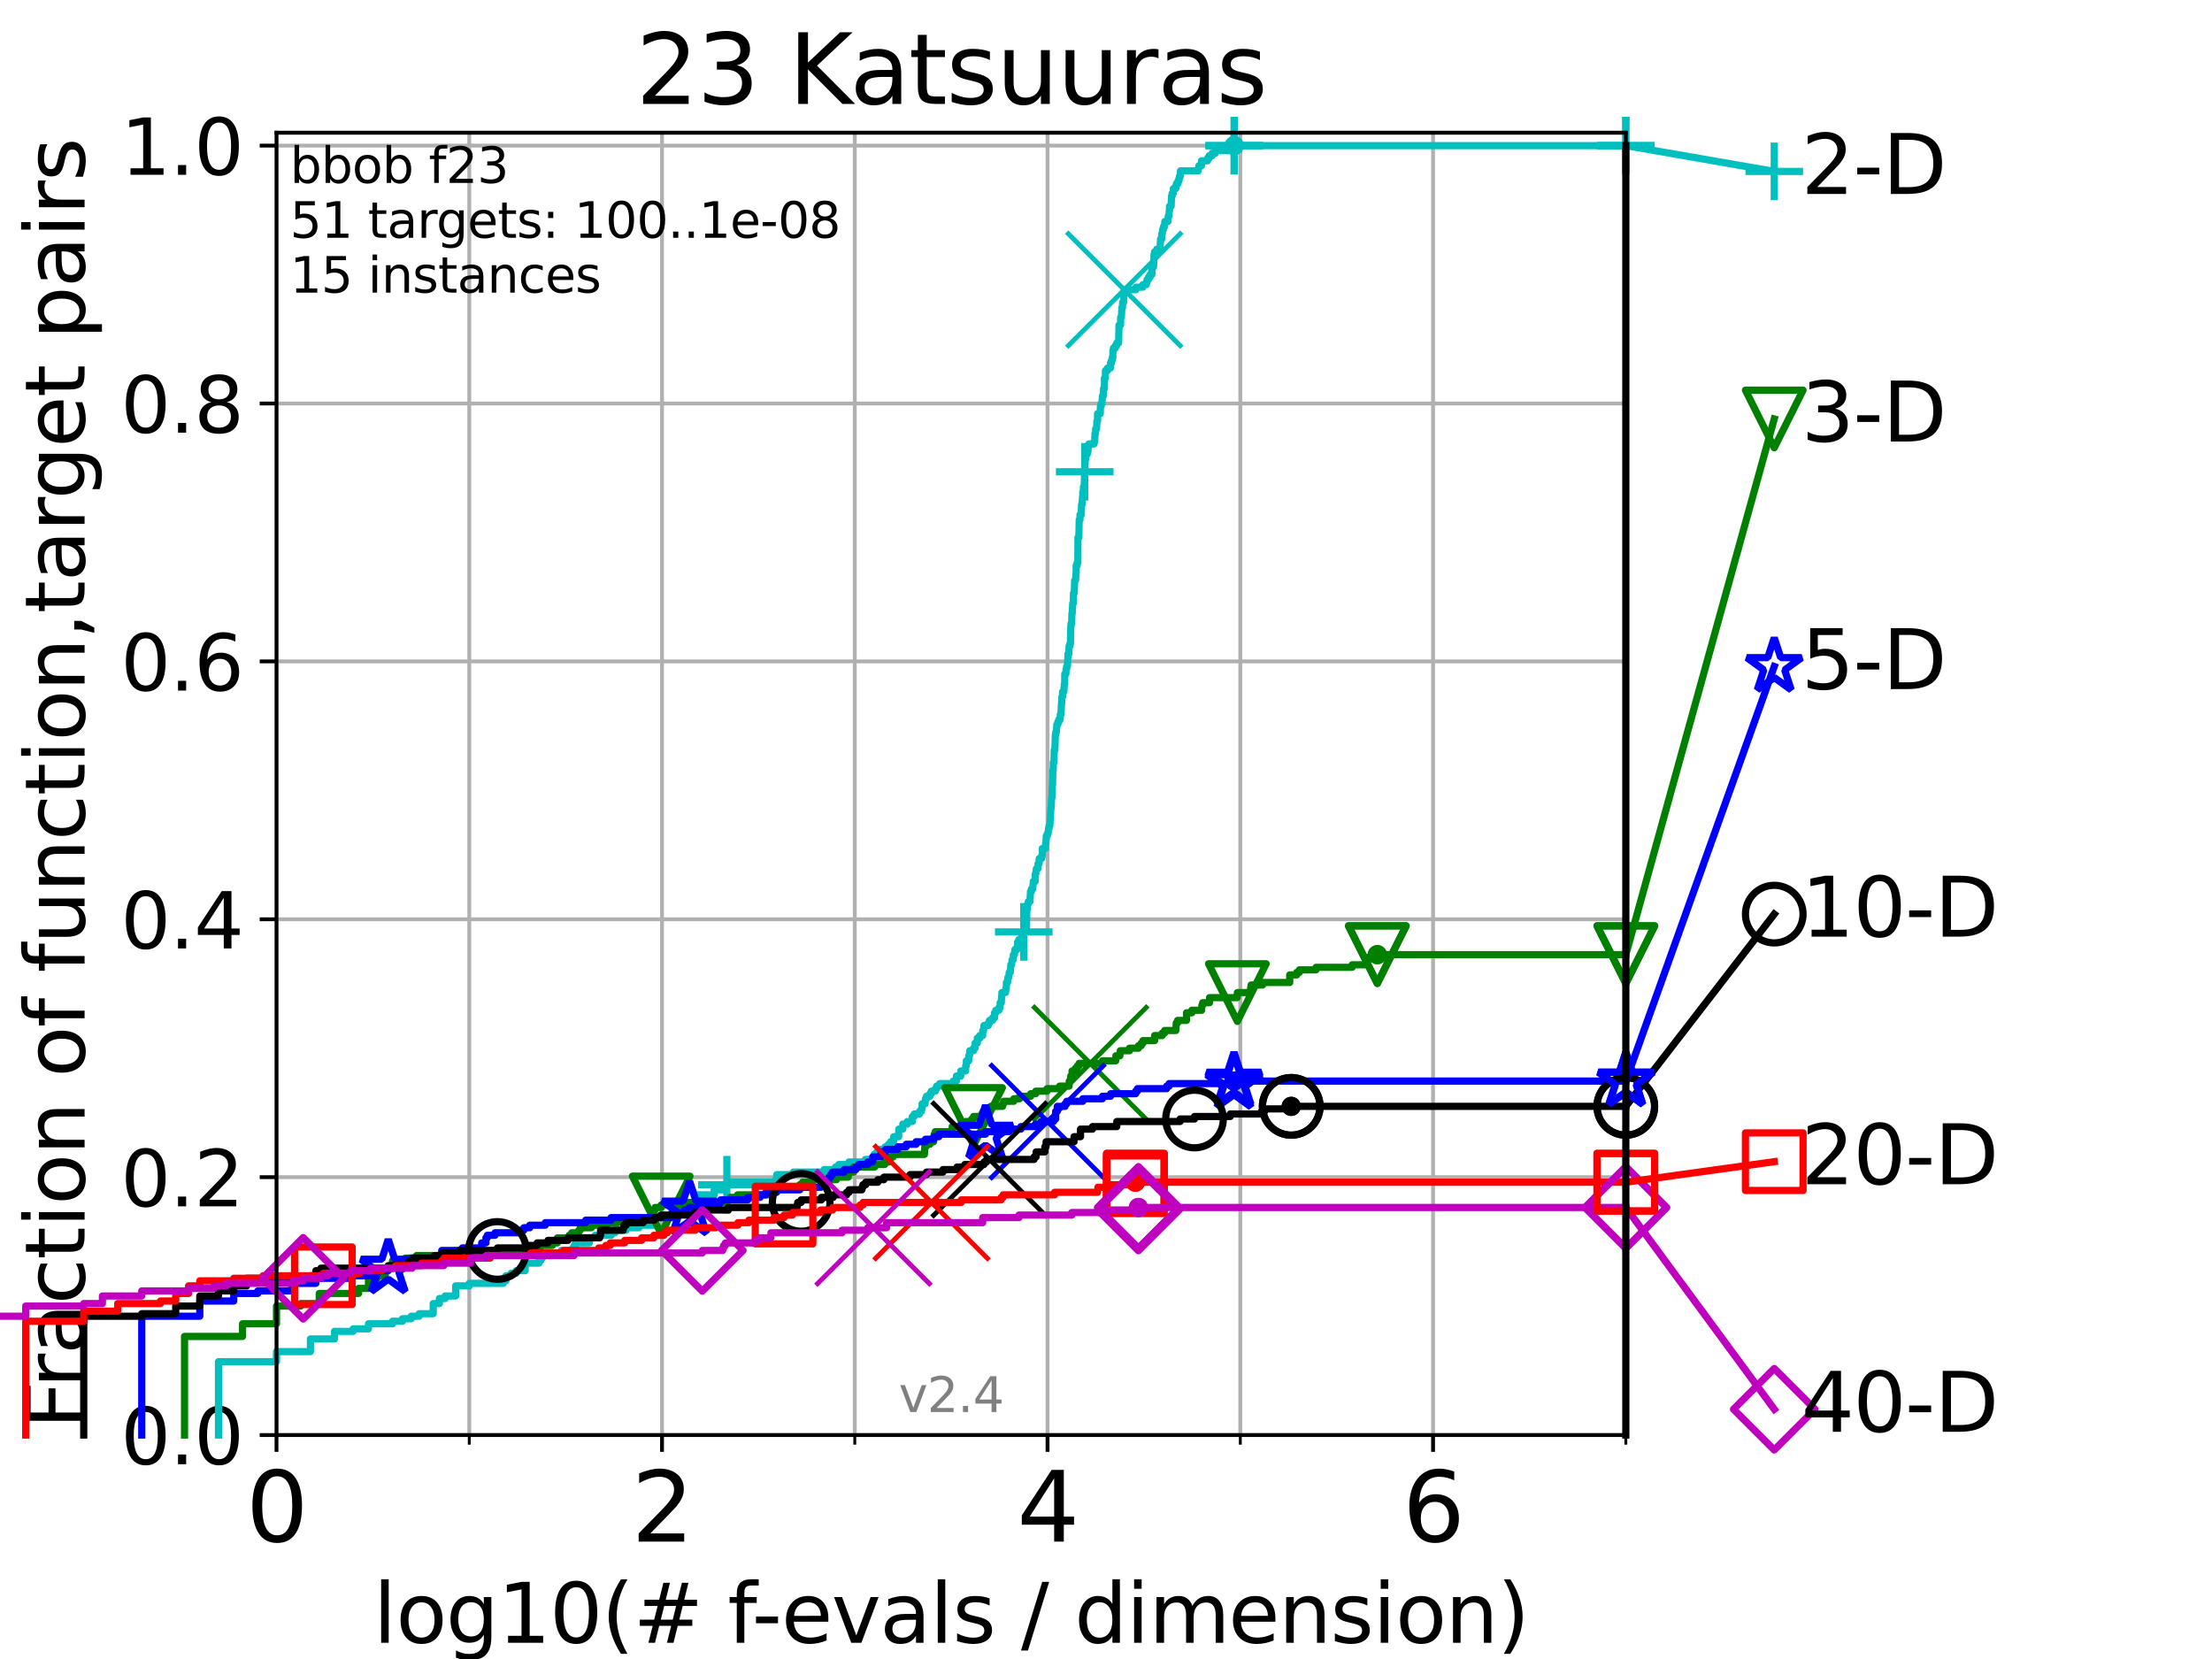 <?xml version="1.0" encoding="utf-8" standalone="no"?>
<!DOCTYPE svg PUBLIC "-//W3C//DTD SVG 1.1//EN"
  "http://www.w3.org/Graphics/SVG/1.1/DTD/svg11.dtd">
<svg height="345.6pt" version="1.1" viewBox="0 0 460.8 345.6" width="460.8pt" xmlns="http://www.w3.org/2000/svg" xmlns:xlink="http://www.w3.org/1999/xlink">
 <defs>
  <style type="text/css">*{stroke-linecap:butt;stroke-linejoin:round;}</style>
 </defs>
 <g id="figure_1">
  <g id="patch_1">
   <path d="M 0 345.6 
L 460.8 345.6 
L 460.8 0 
L 0 0 
z
" style="fill:#ffffff;"/>
  </g>
  <g id="axes_1">
   <g id="patch_2">
    <path d="M 57.6 298.944 
L 338.688 298.944 
L 338.688 27.648 
L 57.6 27.648 
z
" style="fill:#ffffff;"/>
   </g>
   <g id="matplotlib.axis_1">
    <g id="xtick_1">
     <g id="line2d_1">
      <path clip-path="url(#p023c40a3e7)" d="M 57.6 298.944 
L 57.6 27.648 
" style="fill:none;stroke:#b0b0b0;stroke-linecap:square;stroke-width:0.8;"/>
     </g>
     <g id="line2d_2">
      <defs>
       <path d="M 0 0 
L 0 3.5 
" id="ma4d266c69a" style="stroke:#000000;stroke-width:0.8;"/>
      </defs>
      <g>
       <use style="stroke:#000000;stroke-width:0.8;" x="57.6" xlink:href="#ma4d266c69a" y="298.944"/>
      </g>
     </g>
     <g id="text_1">
      <!-- 0 -->
      <g transform="translate(51.237 321.141)scale(0.2 -0.2)">
       <defs>
        <path d="M 2034 4250 
Q 1547 4250 1301 3770 
Q 1056 3291 1056 2328 
Q 1056 1369 1301 889 
Q 1547 409 2034 409 
Q 2525 409 2770 889 
Q 3016 1369 3016 2328 
Q 3016 3291 2770 3770 
Q 2525 4250 2034 4250 
z
M 2034 4750 
Q 2819 4750 3233 4129 
Q 3647 3509 3647 2328 
Q 3647 1150 3233 529 
Q 2819 -91 2034 -91 
Q 1250 -91 836 529 
Q 422 1150 422 2328 
Q 422 3509 836 4129 
Q 1250 4750 2034 4750 
z
" id="DejaVuSans-30" transform="scale(0.016)"/>
       </defs>
       <use xlink:href="#DejaVuSans-30"/>
      </g>
     </g>
    </g>
    <g id="xtick_2">
     <g id="line2d_3">
      <path clip-path="url(#p023c40a3e7)" d="M 137.911 298.944 
L 137.911 27.648 
" style="fill:none;stroke:#b0b0b0;stroke-linecap:square;stroke-width:0.8;"/>
     </g>
     <g id="line2d_4">
      <g>
       <use style="stroke:#000000;stroke-width:0.8;" x="137.911" xlink:href="#ma4d266c69a" y="298.944"/>
      </g>
     </g>
     <g id="text_2">
      <!-- 2 -->
      <g transform="translate(131.548 321.141)scale(0.2 -0.2)">
       <defs>
        <path d="M 1228 531 
L 3431 531 
L 3431 0 
L 469 0 
L 469 531 
Q 828 903 1448 1529 
Q 2069 2156 2228 2338 
Q 2531 2678 2651 2914 
Q 2772 3150 2772 3378 
Q 2772 3750 2511 3984 
Q 2250 4219 1831 4219 
Q 1534 4219 1204 4116 
Q 875 4013 500 3803 
L 500 4441 
Q 881 4594 1212 4672 
Q 1544 4750 1819 4750 
Q 2544 4750 2975 4387 
Q 3406 4025 3406 3419 
Q 3406 3131 3298 2873 
Q 3191 2616 2906 2266 
Q 2828 2175 2409 1742 
Q 1991 1309 1228 531 
z
" id="DejaVuSans-32" transform="scale(0.016)"/>
       </defs>
       <use xlink:href="#DejaVuSans-32"/>
      </g>
     </g>
    </g>
    <g id="xtick_3">
     <g id="line2d_5">
      <path clip-path="url(#p023c40a3e7)" d="M 218.222 298.944 
L 218.222 27.648 
" style="fill:none;stroke:#b0b0b0;stroke-linecap:square;stroke-width:0.8;"/>
     </g>
     <g id="line2d_6">
      <g>
       <use style="stroke:#000000;stroke-width:0.8;" x="218.222" xlink:href="#ma4d266c69a" y="298.944"/>
      </g>
     </g>
     <g id="text_3">
      <!-- 4 -->
      <g transform="translate(211.859 321.141)scale(0.2 -0.2)">
       <defs>
        <path d="M 2419 4116 
L 825 1625 
L 2419 1625 
L 2419 4116 
z
M 2253 4666 
L 3047 4666 
L 3047 1625 
L 3713 1625 
L 3713 1100 
L 3047 1100 
L 3047 0 
L 2419 0 
L 2419 1100 
L 313 1100 
L 313 1709 
L 2253 4666 
z
" id="DejaVuSans-34" transform="scale(0.016)"/>
       </defs>
       <use xlink:href="#DejaVuSans-34"/>
      </g>
     </g>
    </g>
    <g id="xtick_4">
     <g id="line2d_7">
      <path clip-path="url(#p023c40a3e7)" d="M 298.533 298.944 
L 298.533 27.648 
" style="fill:none;stroke:#b0b0b0;stroke-linecap:square;stroke-width:0.8;"/>
     </g>
     <g id="line2d_8">
      <g>
       <use style="stroke:#000000;stroke-width:0.8;" x="298.533" xlink:href="#ma4d266c69a" y="298.944"/>
      </g>
     </g>
     <g id="text_4">
      <!-- 6 -->
      <g transform="translate(292.17 321.141)scale(0.2 -0.2)">
       <defs>
        <path d="M 2113 2584 
Q 1688 2584 1439 2293 
Q 1191 2003 1191 1497 
Q 1191 994 1439 701 
Q 1688 409 2113 409 
Q 2538 409 2786 701 
Q 3034 994 3034 1497 
Q 3034 2003 2786 2293 
Q 2538 2584 2113 2584 
z
M 3366 4563 
L 3366 3988 
Q 3128 4100 2886 4159 
Q 2644 4219 2406 4219 
Q 1781 4219 1451 3797 
Q 1122 3375 1075 2522 
Q 1259 2794 1537 2939 
Q 1816 3084 2150 3084 
Q 2853 3084 3261 2657 
Q 3669 2231 3669 1497 
Q 3669 778 3244 343 
Q 2819 -91 2113 -91 
Q 1303 -91 875 529 
Q 447 1150 447 2328 
Q 447 3434 972 4092 
Q 1497 4750 2381 4750 
Q 2619 4750 2861 4703 
Q 3103 4656 3366 4563 
z
" id="DejaVuSans-36" transform="scale(0.016)"/>
       </defs>
       <use xlink:href="#DejaVuSans-36"/>
      </g>
     </g>
    </g>
    <g id="xtick_5">
     <g id="line2d_9">
      <path clip-path="url(#p023c40a3e7)" d="M 97.755 298.944 
L 97.755 27.648 
" style="fill:none;stroke:#b0b0b0;stroke-linecap:square;stroke-width:0.8;"/>
     </g>
     <g id="line2d_10">
      <defs>
       <path d="M 0 0 
L 0 2 
" id="mfc691b8d24" style="stroke:#000000;stroke-width:0.6;"/>
      </defs>
      <g>
       <use style="stroke:#000000;stroke-width:0.6;" x="97.755" xlink:href="#mfc691b8d24" y="298.944"/>
      </g>
     </g>
    </g>
    <g id="xtick_6">
     <g id="line2d_11">
      <path clip-path="url(#p023c40a3e7)" d="M 178.066 298.944 
L 178.066 27.648 
" style="fill:none;stroke:#b0b0b0;stroke-linecap:square;stroke-width:0.8;"/>
     </g>
     <g id="line2d_12">
      <g>
       <use style="stroke:#000000;stroke-width:0.6;" x="178.066" xlink:href="#mfc691b8d24" y="298.944"/>
      </g>
     </g>
    </g>
    <g id="xtick_7">
     <g id="line2d_13">
      <path clip-path="url(#p023c40a3e7)" d="M 258.377 298.944 
L 258.377 27.648 
" style="fill:none;stroke:#b0b0b0;stroke-linecap:square;stroke-width:0.8;"/>
     </g>
     <g id="line2d_14">
      <g>
       <use style="stroke:#000000;stroke-width:0.6;" x="258.377" xlink:href="#mfc691b8d24" y="298.944"/>
      </g>
     </g>
    </g>
    <g id="xtick_8">
     <g id="line2d_15">
      <path clip-path="url(#p023c40a3e7)" d="M 338.688 298.944 
L 338.688 27.648 
" style="fill:none;stroke:#b0b0b0;stroke-linecap:square;stroke-width:0.8;"/>
     </g>
     <g id="line2d_16">
      <g>
       <use style="stroke:#000000;stroke-width:0.6;" x="338.688" xlink:href="#mfc691b8d24" y="298.944"/>
      </g>
     </g>
    </g>
    <g id="text_5">
     <!-- log10(# f-evals / dimension) -->
     <g transform="translate(77.764 342.218)scale(0.17 -0.17)">
      <defs>
       <path d="M 603 4863 
L 1178 4863 
L 1178 0 
L 603 0 
L 603 4863 
z
" id="DejaVuSans-6c" transform="scale(0.016)"/>
       <path d="M 1959 3097 
Q 1497 3097 1228 2736 
Q 959 2375 959 1747 
Q 959 1119 1226 758 
Q 1494 397 1959 397 
Q 2419 397 2687 759 
Q 2956 1122 2956 1747 
Q 2956 2369 2687 2733 
Q 2419 3097 1959 3097 
z
M 1959 3584 
Q 2709 3584 3137 3096 
Q 3566 2609 3566 1747 
Q 3566 888 3137 398 
Q 2709 -91 1959 -91 
Q 1206 -91 779 398 
Q 353 888 353 1747 
Q 353 2609 779 3096 
Q 1206 3584 1959 3584 
z
" id="DejaVuSans-6f" transform="scale(0.016)"/>
       <path d="M 2906 1791 
Q 2906 2416 2648 2759 
Q 2391 3103 1925 3103 
Q 1463 3103 1205 2759 
Q 947 2416 947 1791 
Q 947 1169 1205 825 
Q 1463 481 1925 481 
Q 2391 481 2648 825 
Q 2906 1169 2906 1791 
z
M 3481 434 
Q 3481 -459 3084 -895 
Q 2688 -1331 1869 -1331 
Q 1566 -1331 1297 -1286 
Q 1028 -1241 775 -1147 
L 775 -588 
Q 1028 -725 1275 -790 
Q 1522 -856 1778 -856 
Q 2344 -856 2625 -561 
Q 2906 -266 2906 331 
L 2906 616 
Q 2728 306 2450 153 
Q 2172 0 1784 0 
Q 1141 0 747 490 
Q 353 981 353 1791 
Q 353 2603 747 3093 
Q 1141 3584 1784 3584 
Q 2172 3584 2450 3431 
Q 2728 3278 2906 2969 
L 2906 3500 
L 3481 3500 
L 3481 434 
z
" id="DejaVuSans-67" transform="scale(0.016)"/>
       <path d="M 794 531 
L 1825 531 
L 1825 4091 
L 703 3866 
L 703 4441 
L 1819 4666 
L 2450 4666 
L 2450 531 
L 3481 531 
L 3481 0 
L 794 0 
L 794 531 
z
" id="DejaVuSans-31" transform="scale(0.016)"/>
       <path d="M 1984 4856 
Q 1566 4138 1362 3434 
Q 1159 2731 1159 2009 
Q 1159 1288 1364 580 
Q 1569 -128 1984 -844 
L 1484 -844 
Q 1016 -109 783 600 
Q 550 1309 550 2009 
Q 550 2706 781 3412 
Q 1013 4119 1484 4856 
L 1984 4856 
z
" id="DejaVuSans-28" transform="scale(0.016)"/>
       <path d="M 3272 2816 
L 2363 2816 
L 2100 1772 
L 3016 1772 
L 3272 2816 
z
M 2803 4594 
L 2478 3297 
L 3391 3297 
L 3719 4594 
L 4219 4594 
L 3897 3297 
L 4872 3297 
L 4872 2816 
L 3775 2816 
L 3519 1772 
L 4513 1772 
L 4513 1294 
L 3397 1294 
L 3072 0 
L 2572 0 
L 2894 1294 
L 1978 1294 
L 1656 0 
L 1153 0 
L 1478 1294 
L 494 1294 
L 494 1772 
L 1594 1772 
L 1856 2816 
L 850 2816 
L 850 3297 
L 1978 3297 
L 2297 4594 
L 2803 4594 
z
" id="DejaVuSans-23" transform="scale(0.016)"/>
       <path id="DejaVuSans-20" transform="scale(0.016)"/>
       <path d="M 2375 4863 
L 2375 4384 
L 1825 4384 
Q 1516 4384 1395 4259 
Q 1275 4134 1275 3809 
L 1275 3500 
L 2222 3500 
L 2222 3053 
L 1275 3053 
L 1275 0 
L 697 0 
L 697 3053 
L 147 3053 
L 147 3500 
L 697 3500 
L 697 3744 
Q 697 4328 969 4595 
Q 1241 4863 1831 4863 
L 2375 4863 
z
" id="DejaVuSans-66" transform="scale(0.016)"/>
       <path d="M 313 2009 
L 1997 2009 
L 1997 1497 
L 313 1497 
L 313 2009 
z
" id="DejaVuSans-2d" transform="scale(0.016)"/>
       <path d="M 3597 1894 
L 3597 1613 
L 953 1613 
Q 991 1019 1311 708 
Q 1631 397 2203 397 
Q 2534 397 2845 478 
Q 3156 559 3463 722 
L 3463 178 
Q 3153 47 2828 -22 
Q 2503 -91 2169 -91 
Q 1331 -91 842 396 
Q 353 884 353 1716 
Q 353 2575 817 3079 
Q 1281 3584 2069 3584 
Q 2775 3584 3186 3129 
Q 3597 2675 3597 1894 
z
M 3022 2063 
Q 3016 2534 2758 2815 
Q 2500 3097 2075 3097 
Q 1594 3097 1305 2825 
Q 1016 2553 972 2059 
L 3022 2063 
z
" id="DejaVuSans-65" transform="scale(0.016)"/>
       <path d="M 191 3500 
L 800 3500 
L 1894 563 
L 2988 3500 
L 3597 3500 
L 2284 0 
L 1503 0 
L 191 3500 
z
" id="DejaVuSans-76" transform="scale(0.016)"/>
       <path d="M 2194 1759 
Q 1497 1759 1228 1600 
Q 959 1441 959 1056 
Q 959 750 1161 570 
Q 1363 391 1709 391 
Q 2188 391 2477 730 
Q 2766 1069 2766 1631 
L 2766 1759 
L 2194 1759 
z
M 3341 1997 
L 3341 0 
L 2766 0 
L 2766 531 
Q 2569 213 2275 61 
Q 1981 -91 1556 -91 
Q 1019 -91 701 211 
Q 384 513 384 1019 
Q 384 1609 779 1909 
Q 1175 2209 1959 2209 
L 2766 2209 
L 2766 2266 
Q 2766 2663 2505 2880 
Q 2244 3097 1772 3097 
Q 1472 3097 1187 3025 
Q 903 2953 641 2809 
L 641 3341 
Q 956 3463 1253 3523 
Q 1550 3584 1831 3584 
Q 2591 3584 2966 3190 
Q 3341 2797 3341 1997 
z
" id="DejaVuSans-61" transform="scale(0.016)"/>
       <path d="M 2834 3397 
L 2834 2853 
Q 2591 2978 2328 3040 
Q 2066 3103 1784 3103 
Q 1356 3103 1142 2972 
Q 928 2841 928 2578 
Q 928 2378 1081 2264 
Q 1234 2150 1697 2047 
L 1894 2003 
Q 2506 1872 2764 1633 
Q 3022 1394 3022 966 
Q 3022 478 2636 193 
Q 2250 -91 1575 -91 
Q 1294 -91 989 -36 
Q 684 19 347 128 
L 347 722 
Q 666 556 975 473 
Q 1284 391 1588 391 
Q 1994 391 2212 530 
Q 2431 669 2431 922 
Q 2431 1156 2273 1281 
Q 2116 1406 1581 1522 
L 1381 1569 
Q 847 1681 609 1914 
Q 372 2147 372 2553 
Q 372 3047 722 3315 
Q 1072 3584 1716 3584 
Q 2034 3584 2315 3537 
Q 2597 3491 2834 3397 
z
" id="DejaVuSans-73" transform="scale(0.016)"/>
       <path d="M 1625 4666 
L 2156 4666 
L 531 -594 
L 0 -594 
L 1625 4666 
z
" id="DejaVuSans-2f" transform="scale(0.016)"/>
       <path d="M 2906 2969 
L 2906 4863 
L 3481 4863 
L 3481 0 
L 2906 0 
L 2906 525 
Q 2725 213 2448 61 
Q 2172 -91 1784 -91 
Q 1150 -91 751 415 
Q 353 922 353 1747 
Q 353 2572 751 3078 
Q 1150 3584 1784 3584 
Q 2172 3584 2448 3432 
Q 2725 3281 2906 2969 
z
M 947 1747 
Q 947 1113 1208 752 
Q 1469 391 1925 391 
Q 2381 391 2643 752 
Q 2906 1113 2906 1747 
Q 2906 2381 2643 2742 
Q 2381 3103 1925 3103 
Q 1469 3103 1208 2742 
Q 947 2381 947 1747 
z
" id="DejaVuSans-64" transform="scale(0.016)"/>
       <path d="M 603 3500 
L 1178 3500 
L 1178 0 
L 603 0 
L 603 3500 
z
M 603 4863 
L 1178 4863 
L 1178 4134 
L 603 4134 
L 603 4863 
z
" id="DejaVuSans-69" transform="scale(0.016)"/>
       <path d="M 3328 2828 
Q 3544 3216 3844 3400 
Q 4144 3584 4550 3584 
Q 5097 3584 5394 3201 
Q 5691 2819 5691 2113 
L 5691 0 
L 5113 0 
L 5113 2094 
Q 5113 2597 4934 2840 
Q 4756 3084 4391 3084 
Q 3944 3084 3684 2787 
Q 3425 2491 3425 1978 
L 3425 0 
L 2847 0 
L 2847 2094 
Q 2847 2600 2669 2842 
Q 2491 3084 2119 3084 
Q 1678 3084 1418 2786 
Q 1159 2488 1159 1978 
L 1159 0 
L 581 0 
L 581 3500 
L 1159 3500 
L 1159 2956 
Q 1356 3278 1631 3431 
Q 1906 3584 2284 3584 
Q 2666 3584 2933 3390 
Q 3200 3197 3328 2828 
z
" id="DejaVuSans-6d" transform="scale(0.016)"/>
       <path d="M 3513 2113 
L 3513 0 
L 2938 0 
L 2938 2094 
Q 2938 2591 2744 2837 
Q 2550 3084 2163 3084 
Q 1697 3084 1428 2787 
Q 1159 2491 1159 1978 
L 1159 0 
L 581 0 
L 581 3500 
L 1159 3500 
L 1159 2956 
Q 1366 3272 1645 3428 
Q 1925 3584 2291 3584 
Q 2894 3584 3203 3211 
Q 3513 2838 3513 2113 
z
" id="DejaVuSans-6e" transform="scale(0.016)"/>
       <path d="M 513 4856 
L 1013 4856 
Q 1481 4119 1714 3412 
Q 1947 2706 1947 2009 
Q 1947 1309 1714 600 
Q 1481 -109 1013 -844 
L 513 -844 
Q 928 -128 1133 580 
Q 1338 1288 1338 2009 
Q 1338 2731 1133 3434 
Q 928 4138 513 4856 
z
" id="DejaVuSans-29" transform="scale(0.016)"/>
      </defs>
      <use xlink:href="#DejaVuSans-6c"/>
      <use x="27.783" xlink:href="#DejaVuSans-6f"/>
      <use x="88.965" xlink:href="#DejaVuSans-67"/>
      <use x="152.441" xlink:href="#DejaVuSans-31"/>
      <use x="216.064" xlink:href="#DejaVuSans-30"/>
      <use x="279.688" xlink:href="#DejaVuSans-28"/>
      <use x="318.701" xlink:href="#DejaVuSans-23"/>
      <use x="402.49" xlink:href="#DejaVuSans-20"/>
      <use x="434.277" xlink:href="#DejaVuSans-66"/>
      <use x="463.982" xlink:href="#DejaVuSans-2d"/>
      <use x="500.066" xlink:href="#DejaVuSans-65"/>
      <use x="561.59" xlink:href="#DejaVuSans-76"/>
      <use x="620.77" xlink:href="#DejaVuSans-61"/>
      <use x="682.049" xlink:href="#DejaVuSans-6c"/>
      <use x="709.832" xlink:href="#DejaVuSans-73"/>
      <use x="761.932" xlink:href="#DejaVuSans-20"/>
      <use x="793.719" xlink:href="#DejaVuSans-2f"/>
      <use x="827.41" xlink:href="#DejaVuSans-20"/>
      <use x="859.197" xlink:href="#DejaVuSans-64"/>
      <use x="922.674" xlink:href="#DejaVuSans-69"/>
      <use x="950.457" xlink:href="#DejaVuSans-6d"/>
      <use x="1047.869" xlink:href="#DejaVuSans-65"/>
      <use x="1109.393" xlink:href="#DejaVuSans-6e"/>
      <use x="1172.771" xlink:href="#DejaVuSans-73"/>
      <use x="1224.871" xlink:href="#DejaVuSans-69"/>
      <use x="1252.654" xlink:href="#DejaVuSans-6f"/>
      <use x="1313.836" xlink:href="#DejaVuSans-6e"/>
      <use x="1377.215" xlink:href="#DejaVuSans-29"/>
     </g>
    </g>
   </g>
   <g id="matplotlib.axis_2">
    <g id="ytick_1">
     <g id="line2d_17">
      <path clip-path="url(#p023c40a3e7)" d="M 57.6 298.944 
L 338.688 298.944 
" style="fill:none;stroke:#b0b0b0;stroke-linecap:square;stroke-width:0.8;"/>
     </g>
     <g id="line2d_18">
      <defs>
       <path d="M 0 0 
L -3.5 0 
" id="m15943245bb" style="stroke:#000000;stroke-width:0.8;"/>
      </defs>
      <g>
       <use style="stroke:#000000;stroke-width:0.8;" x="57.6" xlink:href="#m15943245bb" y="298.944"/>
      </g>
     </g>
     <g id="text_6">
      <!-- 0.0 -->
      <g transform="translate(25.155 305.023)scale(0.16 -0.16)">
       <defs>
        <path d="M 684 794 
L 1344 794 
L 1344 0 
L 684 0 
L 684 794 
z
" id="DejaVuSans-2e" transform="scale(0.016)"/>
       </defs>
       <use xlink:href="#DejaVuSans-30"/>
       <use x="63.623" xlink:href="#DejaVuSans-2e"/>
       <use x="95.41" xlink:href="#DejaVuSans-30"/>
      </g>
     </g>
    </g>
    <g id="ytick_2">
     <g id="line2d_19">
      <path clip-path="url(#p023c40a3e7)" d="M 57.6 245.222 
L 338.688 245.222 
" style="fill:none;stroke:#b0b0b0;stroke-linecap:square;stroke-width:0.8;"/>
     </g>
     <g id="line2d_20">
      <g>
       <use style="stroke:#000000;stroke-width:0.8;" x="57.6" xlink:href="#m15943245bb" y="245.222"/>
      </g>
     </g>
     <g id="text_7">
      <!-- 0.2 -->
      <g transform="translate(25.155 251.301)scale(0.16 -0.16)">
       <use xlink:href="#DejaVuSans-30"/>
       <use x="63.623" xlink:href="#DejaVuSans-2e"/>
       <use x="95.41" xlink:href="#DejaVuSans-32"/>
      </g>
     </g>
    </g>
    <g id="ytick_3">
     <g id="line2d_21">
      <path clip-path="url(#p023c40a3e7)" d="M 57.6 191.5 
L 338.688 191.5 
" style="fill:none;stroke:#b0b0b0;stroke-linecap:square;stroke-width:0.8;"/>
     </g>
     <g id="line2d_22">
      <g>
       <use style="stroke:#000000;stroke-width:0.8;" x="57.6" xlink:href="#m15943245bb" y="191.5"/>
      </g>
     </g>
     <g id="text_8">
      <!-- 0.4 -->
      <g transform="translate(25.155 197.579)scale(0.16 -0.16)">
       <use xlink:href="#DejaVuSans-30"/>
       <use x="63.623" xlink:href="#DejaVuSans-2e"/>
       <use x="95.41" xlink:href="#DejaVuSans-34"/>
      </g>
     </g>
    </g>
    <g id="ytick_4">
     <g id="line2d_23">
      <path clip-path="url(#p023c40a3e7)" d="M 57.6 137.778 
L 338.688 137.778 
" style="fill:none;stroke:#b0b0b0;stroke-linecap:square;stroke-width:0.8;"/>
     </g>
     <g id="line2d_24">
      <g>
       <use style="stroke:#000000;stroke-width:0.8;" x="57.6" xlink:href="#m15943245bb" y="137.778"/>
      </g>
     </g>
     <g id="text_9">
      <!-- 0.6 -->
      <g transform="translate(25.155 143.857)scale(0.16 -0.16)">
       <use xlink:href="#DejaVuSans-30"/>
       <use x="63.623" xlink:href="#DejaVuSans-2e"/>
       <use x="95.41" xlink:href="#DejaVuSans-36"/>
      </g>
     </g>
    </g>
    <g id="ytick_5">
     <g id="line2d_25">
      <path clip-path="url(#p023c40a3e7)" d="M 57.6 84.056 
L 338.688 84.056 
" style="fill:none;stroke:#b0b0b0;stroke-linecap:square;stroke-width:0.8;"/>
     </g>
     <g id="line2d_26">
      <g>
       <use style="stroke:#000000;stroke-width:0.8;" x="57.6" xlink:href="#m15943245bb" y="84.056"/>
      </g>
     </g>
     <g id="text_10">
      <!-- 0.8 -->
      <g transform="translate(25.155 90.135)scale(0.16 -0.16)">
       <defs>
        <path d="M 2034 2216 
Q 1584 2216 1326 1975 
Q 1069 1734 1069 1313 
Q 1069 891 1326 650 
Q 1584 409 2034 409 
Q 2484 409 2743 651 
Q 3003 894 3003 1313 
Q 3003 1734 2745 1975 
Q 2488 2216 2034 2216 
z
M 1403 2484 
Q 997 2584 770 2862 
Q 544 3141 544 3541 
Q 544 4100 942 4425 
Q 1341 4750 2034 4750 
Q 2731 4750 3128 4425 
Q 3525 4100 3525 3541 
Q 3525 3141 3298 2862 
Q 3072 2584 2669 2484 
Q 3125 2378 3379 2068 
Q 3634 1759 3634 1313 
Q 3634 634 3220 271 
Q 2806 -91 2034 -91 
Q 1263 -91 848 271 
Q 434 634 434 1313 
Q 434 1759 690 2068 
Q 947 2378 1403 2484 
z
M 1172 3481 
Q 1172 3119 1398 2916 
Q 1625 2713 2034 2713 
Q 2441 2713 2670 2916 
Q 2900 3119 2900 3481 
Q 2900 3844 2670 4047 
Q 2441 4250 2034 4250 
Q 1625 4250 1398 4047 
Q 1172 3844 1172 3481 
z
" id="DejaVuSans-38" transform="scale(0.016)"/>
       </defs>
       <use xlink:href="#DejaVuSans-30"/>
       <use x="63.623" xlink:href="#DejaVuSans-2e"/>
       <use x="95.41" xlink:href="#DejaVuSans-38"/>
      </g>
     </g>
    </g>
    <g id="ytick_6">
     <g id="line2d_27">
      <path clip-path="url(#p023c40a3e7)" d="M 57.6 30.334 
L 338.688 30.334 
" style="fill:none;stroke:#b0b0b0;stroke-linecap:square;stroke-width:0.8;"/>
     </g>
     <g id="line2d_28">
      <g>
       <use style="stroke:#000000;stroke-width:0.8;" x="57.6" xlink:href="#m15943245bb" y="30.334"/>
      </g>
     </g>
     <g id="text_11">
      <!-- 1.0 -->
      <g transform="translate(25.155 36.413)scale(0.16 -0.16)">
       <use xlink:href="#DejaVuSans-31"/>
       <use x="63.623" xlink:href="#DejaVuSans-2e"/>
       <use x="95.41" xlink:href="#DejaVuSans-30"/>
      </g>
     </g>
    </g>
    <g id="text_12">
     <!-- Fraction of function,target pairs -->
     <g transform="translate(17.62 297.681)rotate(-90)scale(0.17 -0.17)">
      <defs>
       <path d="M 628 4666 
L 3309 4666 
L 3309 4134 
L 1259 4134 
L 1259 2759 
L 3109 2759 
L 3109 2228 
L 1259 2228 
L 1259 0 
L 628 0 
L 628 4666 
z
" id="DejaVuSans-46" transform="scale(0.016)"/>
       <path d="M 2631 2963 
Q 2534 3019 2420 3045 
Q 2306 3072 2169 3072 
Q 1681 3072 1420 2755 
Q 1159 2438 1159 1844 
L 1159 0 
L 581 0 
L 581 3500 
L 1159 3500 
L 1159 2956 
Q 1341 3275 1631 3429 
Q 1922 3584 2338 3584 
Q 2397 3584 2469 3576 
Q 2541 3569 2628 3553 
L 2631 2963 
z
" id="DejaVuSans-72" transform="scale(0.016)"/>
       <path d="M 3122 3366 
L 3122 2828 
Q 2878 2963 2633 3030 
Q 2388 3097 2138 3097 
Q 1578 3097 1268 2742 
Q 959 2388 959 1747 
Q 959 1106 1268 751 
Q 1578 397 2138 397 
Q 2388 397 2633 464 
Q 2878 531 3122 666 
L 3122 134 
Q 2881 22 2623 -34 
Q 2366 -91 2075 -91 
Q 1284 -91 818 406 
Q 353 903 353 1747 
Q 353 2603 823 3093 
Q 1294 3584 2113 3584 
Q 2378 3584 2631 3529 
Q 2884 3475 3122 3366 
z
" id="DejaVuSans-63" transform="scale(0.016)"/>
       <path d="M 1172 4494 
L 1172 3500 
L 2356 3500 
L 2356 3053 
L 1172 3053 
L 1172 1153 
Q 1172 725 1289 603 
Q 1406 481 1766 481 
L 2356 481 
L 2356 0 
L 1766 0 
Q 1100 0 847 248 
Q 594 497 594 1153 
L 594 3053 
L 172 3053 
L 172 3500 
L 594 3500 
L 594 4494 
L 1172 4494 
z
" id="DejaVuSans-74" transform="scale(0.016)"/>
       <path d="M 544 1381 
L 544 3500 
L 1119 3500 
L 1119 1403 
Q 1119 906 1312 657 
Q 1506 409 1894 409 
Q 2359 409 2629 706 
Q 2900 1003 2900 1516 
L 2900 3500 
L 3475 3500 
L 3475 0 
L 2900 0 
L 2900 538 
Q 2691 219 2414 64 
Q 2138 -91 1772 -91 
Q 1169 -91 856 284 
Q 544 659 544 1381 
z
M 1991 3584 
L 1991 3584 
z
" id="DejaVuSans-75" transform="scale(0.016)"/>
       <path d="M 750 794 
L 1409 794 
L 1409 256 
L 897 -744 
L 494 -744 
L 750 256 
L 750 794 
z
" id="DejaVuSans-2c" transform="scale(0.016)"/>
       <path d="M 1159 525 
L 1159 -1331 
L 581 -1331 
L 581 3500 
L 1159 3500 
L 1159 2969 
Q 1341 3281 1617 3432 
Q 1894 3584 2278 3584 
Q 2916 3584 3314 3078 
Q 3713 2572 3713 1747 
Q 3713 922 3314 415 
Q 2916 -91 2278 -91 
Q 1894 -91 1617 61 
Q 1341 213 1159 525 
z
M 3116 1747 
Q 3116 2381 2855 2742 
Q 2594 3103 2138 3103 
Q 1681 3103 1420 2742 
Q 1159 2381 1159 1747 
Q 1159 1113 1420 752 
Q 1681 391 2138 391 
Q 2594 391 2855 752 
Q 3116 1113 3116 1747 
z
" id="DejaVuSans-70" transform="scale(0.016)"/>
      </defs>
      <use xlink:href="#DejaVuSans-46"/>
      <use x="50.27" xlink:href="#DejaVuSans-72"/>
      <use x="91.383" xlink:href="#DejaVuSans-61"/>
      <use x="152.662" xlink:href="#DejaVuSans-63"/>
      <use x="207.643" xlink:href="#DejaVuSans-74"/>
      <use x="246.852" xlink:href="#DejaVuSans-69"/>
      <use x="274.635" xlink:href="#DejaVuSans-6f"/>
      <use x="335.816" xlink:href="#DejaVuSans-6e"/>
      <use x="399.195" xlink:href="#DejaVuSans-20"/>
      <use x="430.982" xlink:href="#DejaVuSans-6f"/>
      <use x="492.164" xlink:href="#DejaVuSans-66"/>
      <use x="527.369" xlink:href="#DejaVuSans-20"/>
      <use x="559.156" xlink:href="#DejaVuSans-66"/>
      <use x="594.361" xlink:href="#DejaVuSans-75"/>
      <use x="657.74" xlink:href="#DejaVuSans-6e"/>
      <use x="721.119" xlink:href="#DejaVuSans-63"/>
      <use x="776.1" xlink:href="#DejaVuSans-74"/>
      <use x="815.309" xlink:href="#DejaVuSans-69"/>
      <use x="843.092" xlink:href="#DejaVuSans-6f"/>
      <use x="904.273" xlink:href="#DejaVuSans-6e"/>
      <use x="967.652" xlink:href="#DejaVuSans-2c"/>
      <use x="999.439" xlink:href="#DejaVuSans-74"/>
      <use x="1038.648" xlink:href="#DejaVuSans-61"/>
      <use x="1099.928" xlink:href="#DejaVuSans-72"/>
      <use x="1139.291" xlink:href="#DejaVuSans-67"/>
      <use x="1202.768" xlink:href="#DejaVuSans-65"/>
      <use x="1264.291" xlink:href="#DejaVuSans-74"/>
      <use x="1303.5" xlink:href="#DejaVuSans-20"/>
      <use x="1335.287" xlink:href="#DejaVuSans-70"/>
      <use x="1398.764" xlink:href="#DejaVuSans-61"/>
      <use x="1460.043" xlink:href="#DejaVuSans-69"/>
      <use x="1487.826" xlink:href="#DejaVuSans-72"/>
      <use x="1528.939" xlink:href="#DejaVuSans-73"/>
     </g>
    </g>
   </g>
   <g id="line2d_29">
    <defs>
     <path d="M 0 1.5 
C 0.398 1.5 0.779 1.342 1.061 1.061 
C 1.342 0.779 1.5 0.398 1.5 0 
C 1.5 -0.398 1.342 -0.779 1.061 -1.061 
C 0.779 -1.342 0.398 -1.5 0 -1.5 
C -0.398 -1.5 -0.779 -1.342 -1.061 -1.061 
C -1.342 -0.779 -1.5 -0.398 -1.5 0 
C -1.5 0.398 -1.342 0.779 -1.061 1.061 
C -0.779 1.342 -0.398 1.5 0 1.5 
z
" id="m155b602964" style="stroke:#00bfbf;"/>
    </defs>
    <g>
     <use style="fill:#00bfbf;stroke:#00bfbf;" x="257.105" xlink:href="#m155b602964" y="30.334"/>
     <use style="fill:#00bfbf;stroke:#00bfbf;" x="257.105" xlink:href="#m155b602964" y="30.334"/>
    </g>
   </g>
   <g id="line2d_30">
    <path d="M 45.512 298.944 
L 45.512 283.67 
L 57.6 283.67 
L 57.6 281.563 
L 64.671 281.563 
L 64.671 278.93 
L 69.688 278.93 
L 69.688 277.35 
L 73.579 277.35 
L 73.579 276.823 
L 76.759 276.823 
L 76.759 275.77 
L 81.776 275.77 
L 81.776 275.243 
L 83.83 275.243 
L 83.83 274.716 
L 85.667 274.716 
L 85.667 274.19 
L 87.33 274.19 
L 87.33 273.663 
L 90.243 273.663 
L 90.243 271.556 
L 91.535 271.556 
L 91.535 270.503 
L 92.738 270.503 
L 92.738 269.976 
L 94.921 269.976 
L 94.921 267.87 
L 97.755 267.87 
L 97.755 267.343 
L 104.826 267.343 
L 104.826 266.816 
L 105.398 266.816 
L 105.398 265.763 
L 106.489 265.763 
L 106.489 265.236 
L 107.515 265.236 
L 107.515 264.709 
L 109.402 264.709 
L 109.402 263.129 
L 112.281 263.129 
L 112.281 262.603 
L 112.656 262.603 
L 112.656 262.076 
L 113.023 262.076 
L 113.023 261.549 
L 115.077 261.549 
L 115.077 261.023 
L 116.914 261.023 
L 116.914 260.496 
L 119.352 260.496 
L 119.352 259.969 
L 119.603 259.969 
L 119.603 259.443 
L 119.85 259.443 
L 119.85 258.916 
L 122.782 258.916 
L 122.782 257.862 
L 123.985 257.862 
L 123.985 257.336 
L 127.326 257.336 
L 127.326 256.809 
L 128.108 256.809 
L 128.108 256.282 
L 130.398 256.282 
L 130.398 255.756 
L 133.125 255.756 
L 133.125 255.229 
L 136.362 255.229 
L 136.362 253.649 
L 140.348 253.649 
L 140.348 252.069 
L 143.716 252.069 
L 143.716 250.489 
L 144.865 250.489 
L 144.865 249.962 
L 145.155 249.962 
L 145.155 249.436 
L 145.27 249.436 
L 145.27 248.909 
L 148.78 248.909 
L 148.78 247.855 
L 151.056 247.855 
L 151.056 247.329 
L 151.301 247.329 
L 151.301 246.802 
L 151.422 246.802 
L 151.422 246.275 
L 161.578 246.275 
L 161.578 245.749 
L 161.823 245.749 
L 161.823 244.695 
L 165.266 244.695 
L 165.266 244.169 
L 171.683 244.169 
L 171.683 243.642 
L 174.044 243.642 
L 174.044 243.115 
L 174.722 243.115 
L 174.722 242.589 
L 176.857 242.589 
L 176.857 242.062 
L 180.267 242.062 
L 180.267 241.535 
L 181.972 241.535 
L 181.972 241.009 
L 182.09 241.009 
L 182.09 240.482 
L 182.662 240.482 
L 182.662 239.955 
L 183.397 239.955 
L 183.397 239.428 
L 184.395 239.428 
L 184.395 238.902 
L 185.062 238.902 
L 185.062 238.375 
L 185.517 238.375 
L 185.517 237.848 
L 186.164 237.848 
L 186.164 236.795 
L 187.212 236.795 
L 187.227 235.215 
L 188.068 235.215 
L 188.068 234.162 
L 189.01 234.162 
L 189.01 233.635 
L 190.054 233.635 
L 190.054 232.582 
L 190.478 232.582 
L 190.478 232.055 
L 191.549 232.055 
L 191.549 231.528 
L 191.931 231.528 
L 191.931 231.001 
L 192.088 231.001 
L 192.088 229.948 
L 192.682 229.948 
L 192.791 228.895 
L 193 228.895 
L 193 228.368 
L 193.715 228.368 
L 193.715 227.841 
L 194.007 227.841 
L 194.007 227.315 
L 194.847 227.315 
L 194.847 226.788 
L 195.111 226.788 
L 195.111 226.261 
L 195.755 226.261 
L 195.755 225.735 
L 198.565 225.735 
L 198.565 225.208 
L 199.235 225.208 
L 199.235 224.155 
L 200.149 224.155 
L 200.149 223.101 
L 201.161 223.101 
L 201.161 222.048 
L 201.311 222.048 
L 201.311 220.994 
L 201.799 220.994 
L 201.799 219.941 
L 201.965 219.941 
L 202.016 218.888 
L 202.808 218.888 
L 202.808 218.361 
L 203.116 218.361 
L 203.12 217.308 
L 203.59 217.308 
L 203.59 216.254 
L 204.101 216.254 
L 204.101 215.728 
L 204.717 215.728 
L 204.721 214.674 
L 204.893 214.674 
L 204.986 213.621 
L 205.888 213.621 
L 205.888 213.094 
L 206.122 213.094 
L 206.122 212.567 
L 206.772 212.567 
L 206.772 212.041 
L 207.181 212.041 
L 207.181 210.987 
L 207.442 210.987 
L 207.442 210.461 
L 208.082 210.461 
L 208.082 209.934 
L 208.347 209.934 
L 208.347 208.881 
L 208.589 208.881 
L 208.686 207.301 
L 208.712 207.301 
L 208.712 206.774 
L 209.47 206.774 
L 209.573 205.721 
L 209.649 205.721 
L 209.65 204.667 
L 209.889 204.667 
L 209.959 203.614 
L 210.136 203.614 
L 210.24 202.56 
L 210.466 202.56 
L 210.575 200.98 
L 210.736 200.98 
L 210.833 199.927 
L 211.068 199.927 
L 211.098 198.874 
L 211.316 198.874 
L 211.419 197.82 
L 211.844 197.82 
L 211.844 197.294 
L 211.977 197.294 
L 211.977 196.24 
L 212.265 196.24 
L 212.265 195.714 
L 212.87 195.714 
L 212.87 195.187 
L 213.18 195.187 
L 213.264 193.607 
L 213.822 193.607 
L 213.91 189.393 
L 214.052 189.393 
L 214.052 188.34 
L 214.215 188.34 
L 214.215 187.813 
L 214.567 187.813 
L 214.667 185.706 
L 214.872 185.706 
L 214.872 185.18 
L 215.137 185.18 
L 215.209 184.126 
L 215.258 184.126 
L 215.258 183.6 
L 215.656 183.6 
L 215.678 182.02 
L 215.782 182.02 
L 215.884 180.966 
L 216.209 180.966 
L 216.248 179.913 
L 216.472 179.913 
L 216.488 178.86 
L 216.972 178.86 
L 216.972 178.333 
L 217.133 178.333 
L 217.133 176.753 
L 217.772 176.753 
L 217.819 175.699 
L 217.891 175.699 
L 217.963 174.119 
L 218.198 174.119 
L 218.198 173.593 
L 218.351 173.593 
L 218.432 172.539 
L 218.547 172.539 
L 218.547 172.013 
L 218.702 172.013 
L 218.8 170.433 
L 218.819 170.433 
L 218.917 168.326 
L 218.989 168.326 
L 219.058 166.219 
L 219.136 166.219 
L 219.214 163.586 
L 219.263 163.586 
L 219.327 160.426 
L 219.418 160.426 
L 219.425 158.846 
L 219.55 158.846 
L 219.619 156.212 
L 219.748 156.212 
L 219.851 153.052 
L 219.934 153.052 
L 219.934 152.525 
L 220.052 152.525 
L 220.154 150.945 
L 220.356 150.945 
L 220.356 150.419 
L 220.567 150.419 
L 220.567 149.892 
L 220.857 149.892 
L 220.88 148.838 
L 221.005 148.838 
L 221.114 146.732 
L 221.144 146.732 
L 221.202 145.152 
L 221.349 145.152 
L 221.359 144.098 
L 221.621 144.098 
L 221.709 142.518 
L 221.791 142.518 
L 221.806 140.411 
L 222.031 140.411 
L 222.08 139.358 
L 222.199 139.358 
L 222.199 138.831 
L 222.356 138.831 
L 222.465 136.725 
L 222.478 136.725 
L 222.478 136.198 
L 222.666 136.198 
L 222.699 134.618 
L 222.865 134.618 
L 222.865 134.091 
L 222.993 134.091 
L 223.065 130.404 
L 223.114 130.404 
L 223.114 129.878 
L 223.247 129.878 
L 223.302 127.771 
L 223.364 127.771 
L 223.468 125.664 
L 223.583 125.664 
L 223.624 123.558 
L 223.782 123.558 
L 223.875 120.924 
L 224.058 120.924 
L 224.155 119.344 
L 224.189 119.344 
L 224.189 117.764 
L 224.38 117.764 
L 224.38 117.237 
L 224.534 117.237 
L 224.558 111.97 
L 224.745 111.97 
L 224.819 108.284 
L 224.98 108.284 
L 224.98 107.23 
L 225.249 107.23 
L 225.303 105.124 
L 225.399 105.124 
L 225.508 103.543 
L 225.554 103.543 
L 225.554 102.49 
L 225.685 102.49 
L 225.693 101.437 
L 225.853 101.437 
L 225.957 98.803 
L 225.968 98.803 
L 226.073 95.643 
L 226.194 95.643 
L 226.267 94.59 
L 226.507 94.59 
L 226.507 94.063 
L 226.651 94.063 
L 226.67 93.01 
L 226.84 93.01 
L 226.84 92.483 
L 227.913 92.483 
L 227.913 91.956 
L 228.045 91.956 
L 228.092 90.376 
L 228.223 90.376 
L 228.249 89.323 
L 228.437 89.323 
L 228.5 87.743 
L 228.644 87.743 
L 228.644 86.163 
L 229.209 86.163 
L 229.231 84.583 
L 229.394 84.583 
L 229.394 84.056 
L 229.567 84.056 
L 229.654 82.476 
L 229.837 82.476 
L 229.897 80.896 
L 230.072 80.896 
L 230.072 78.789 
L 230.277 78.789 
L 230.277 77.209 
L 230.7 77.209 
L 230.7 76.682 
L 231.308 76.682 
L 231.33 75.629 
L 231.537 75.629 
L 231.537 75.102 
L 231.682 75.102 
L 231.682 74.576 
L 231.801 74.576 
L 231.845 72.996 
L 231.974 72.996 
L 231.974 72.469 
L 232.382 72.469 
L 232.382 71.942 
L 232.669 71.942 
L 232.669 71.416 
L 233.032 71.416 
L 233.108 67.729 
L 233.435 67.729 
L 233.449 66.149 
L 233.61 66.149 
L 233.712 64.042 
L 233.84 64.042 
L 233.853 62.989 
L 234.066 62.989 
L 234.136 61.409 
L 234.192 61.409 
L 234.192 60.355 
L 236.644 60.355 
L 236.644 59.829 
L 238.063 59.829 
L 238.063 59.302 
L 238.803 59.302 
L 238.803 58.775 
L 238.942 58.775 
L 238.942 58.248 
L 239.26 58.248 
L 239.26 57.722 
L 239.587 57.722 
L 239.587 57.195 
L 239.96 57.195 
L 239.995 55.615 
L 240.311 55.615 
L 240.412 52.982 
L 240.529 52.982 
L 240.529 52.455 
L 240.968 52.455 
L 240.968 51.928 
L 241.658 51.928 
L 241.752 49.821 
L 241.992 49.821 
L 241.992 48.768 
L 242.117 48.768 
L 242.222 47.715 
L 242.39 47.715 
L 242.39 47.188 
L 242.613 47.188 
L 242.65 46.135 
L 243.303 46.135 
L 243.353 45.081 
L 243.501 45.081 
L 243.555 44.028 
L 243.623 44.028 
L 243.623 42.975 
L 243.971 42.975 
L 244.051 40.868 
L 244.163 40.868 
L 244.163 40.341 
L 244.387 40.341 
L 244.437 39.288 
L 244.927 39.288 
L 244.927 38.761 
L 245.075 38.761 
L 245.075 38.234 
L 245.403 38.234 
L 245.403 37.708 
L 245.593 37.708 
L 245.593 37.181 
L 245.714 37.181 
L 245.714 36.654 
L 245.917 36.654 
L 245.917 35.601 
L 249.611 35.601 
L 249.611 35.074 
L 249.738 35.074 
L 249.738 34.548 
L 250.278 34.548 
L 250.297 33.494 
L 251.561 33.494 
L 251.561 32.968 
L 251.885 32.968 
L 251.885 32.441 
L 252.516 32.441 
L 252.516 31.914 
L 253.199 31.914 
L 253.199 31.387 
L 256.419 31.387 
L 256.419 30.861 
L 257.105 30.861 
L 257.105 30.334 
L 338.688 30.334 
L 338.688 30.334 
" style="fill:none;stroke:#00bfbf;stroke-linecap:square;stroke-width:1.5;"/>
   </g>
   <g id="line2d_31">
    <defs>
     <path d="M -6 0 
L 6 0 
M 0 6 
L 0 -6 
" id="m745dbf3496" style="stroke:#00bfbf;stroke-width:1.5;"/>
    </defs>
    <g>
     <use style="fill-opacity:0;stroke:#00bfbf;stroke-width:1.5;" x="151.422" xlink:href="#m745dbf3496" y="246.802"/>
     <use style="fill-opacity:0;stroke:#00bfbf;stroke-width:1.5;" x="213.264" xlink:href="#m745dbf3496" y="194.133"/>
     <use style="fill-opacity:0;stroke:#00bfbf;stroke-width:1.5;" x="225.968" xlink:href="#m745dbf3496" y="98.277"/>
     <use style="fill-opacity:0;stroke:#00bfbf;stroke-width:1.5;" x="257.105" xlink:href="#m745dbf3496" y="30.334"/>
     <use style="fill-opacity:0;stroke:#00bfbf;stroke-width:1.5;" x="257.105" xlink:href="#m745dbf3496" y="30.334"/>
     <use style="fill-opacity:0;stroke:#00bfbf;stroke-width:1.5;" x="338.688" xlink:href="#m745dbf3496" y="30.334"/>
    </g>
   </g>
   <g id="line2d_32">
    <path style="fill:none;stroke:#00bfbf;stroke-linecap:square;stroke-width:1.5;"/>
    <g/>
   </g>
   <g id="line2d_33">
    <path clip-path="url(#p023c40a3e7)" d="M 234.201 60.355 
" style="fill:none;stroke:#00bfbf;stroke-linecap:square;stroke-width:1.5;"/>
    <defs>
     <path d="M -12 12 
L 12 -12 
M -12 -12 
L 12 12 
" id="mfa34d94cc8" style="stroke:#00bfbf;"/>
    </defs>
    <g clip-path="url(#p023c40a3e7)">
     <use style="fill:#00bfbf;stroke:#00bfbf;" x="234.201" xlink:href="#mfa34d94cc8" y="60.355"/>
    </g>
   </g>
   <g id="line2d_34">
    <defs>
     <path d="M 0 1.5 
C 0.398 1.5 0.779 1.342 1.061 1.061 
C 1.342 0.779 1.5 0.398 1.5 0 
C 1.5 -0.398 1.342 -0.779 1.061 -1.061 
C 0.779 -1.342 0.398 -1.5 0 -1.5 
C -0.398 -1.5 -0.779 -1.342 -1.061 -1.061 
C -1.342 -0.779 -1.5 -0.398 -1.5 0 
C -1.5 0.398 -1.342 0.779 -1.061 1.061 
C -0.779 1.342 -0.398 1.5 0 1.5 
z
" id="m9b8e193694" style="stroke:#008000;"/>
    </defs>
    <g>
     <use style="fill:#008000;stroke:#008000;" x="286.92" xlink:href="#m9b8e193694" y="198.874"/>
     <use style="fill:#008000;stroke:#008000;" x="286.92" xlink:href="#m9b8e193694" y="198.874"/>
    </g>
   </g>
   <g id="line2d_35">
    <path d="M 38.441 298.944 
L 38.441 278.403 
L 50.529 278.403 
L 50.529 275.77 
L 57.6 275.77 
L 57.6 272.083 
L 62.617 272.083 
L 62.617 271.556 
L 66.508 271.556 
L 66.508 269.45 
L 74.705 269.45 
L 74.705 268.396 
L 76.759 268.396 
L 76.759 266.289 
L 78.596 266.289 
L 78.596 265.763 
L 80.259 265.763 
L 80.259 264.183 
L 81.776 264.183 
L 81.776 262.603 
L 84.464 262.603 
L 84.464 262.076 
L 86.793 262.076 
L 86.793 261.549 
L 102.331 261.549 
L 102.331 260.496 
L 109.252 260.496 
L 109.252 259.969 
L 112.532 259.969 
L 112.532 259.443 
L 115.077 259.443 
L 115.077 258.916 
L 116.122 258.916 
L 116.122 257.862 
L 118.577 257.862 
L 118.577 257.336 
L 119.097 257.336 
L 119.097 256.809 
L 120.572 256.809 
L 120.572 256.282 
L 120.883 256.282 
L 120.883 255.756 
L 123.193 255.756 
L 123.193 255.229 
L 126.395 255.229 
L 126.395 254.702 
L 128.709 254.702 
L 128.709 254.176 
L 136.202 254.176 
L 136.266 252.069 
L 136.457 252.069 
L 136.457 251.542 
L 137.736 251.542 
L 137.736 251.016 
L 142.486 251.016 
L 142.486 250.489 
L 150.96 250.489 
L 150.96 249.962 
L 152.156 249.962 
L 152.156 249.436 
L 153.633 249.436 
L 153.633 248.909 
L 159.956 248.909 
L 159.956 248.382 
L 161.794 248.382 
L 161.794 247.855 
L 162.13 247.855 
L 162.13 247.329 
L 166.595 247.329 
L 166.595 246.802 
L 167.18 246.802 
L 167.18 246.275 
L 169.293 246.275 
L 169.293 245.749 
L 174.255 245.749 
L 174.255 245.222 
L 176.7 245.222 
L 176.744 244.169 
L 177.832 244.169 
L 177.832 243.115 
L 182.212 243.115 
L 182.212 242.589 
L 184.292 242.589 
L 184.292 242.062 
L 185.184 242.062 
L 185.184 241.535 
L 185.426 241.535 
L 185.426 241.009 
L 186.054 241.009 
L 186.054 240.482 
L 192.571 240.482 
L 192.65 238.902 
L 192.872 238.902 
L 192.872 238.375 
L 193.715 238.375 
L 193.715 237.848 
L 194.484 237.848 
L 194.511 236.795 
L 194.602 236.795 
L 194.602 236.268 
L 194.834 236.268 
L 194.834 235.742 
L 198.364 235.742 
L 198.364 234.688 
L 200.647 234.688 
L 200.647 234.162 
L 201.188 234.162 
L 201.188 233.635 
L 202.437 233.635 
L 202.437 233.108 
L 202.813 233.108 
L 202.813 232.582 
L 204.502 232.582 
L 204.502 232.055 
L 204.787 232.055 
L 204.787 231.528 
L 205.349 231.528 
L 205.349 231.001 
L 206.377 231.001 
L 206.377 230.475 
L 208.856 230.475 
L 208.856 229.948 
L 209.07 229.948 
L 209.07 229.421 
L 211.192 229.421 
L 211.192 228.895 
L 212.401 228.895 
L 212.401 228.368 
L 214.707 228.368 
L 214.707 227.841 
L 215.755 227.841 
L 215.755 227.315 
L 218.116 227.315 
L 218.116 226.788 
L 220.744 226.788 
L 220.744 226.261 
L 222.709 226.261 
L 222.749 225.208 
L 222.991 225.208 
L 223.059 224.155 
L 223.33 224.155 
L 223.33 223.101 
L 224.014 223.101 
L 224.014 222.575 
L 224.43 222.575 
L 224.43 222.048 
L 224.797 222.048 
L 224.797 221.521 
L 229.629 221.521 
L 229.629 220.994 
L 232.428 220.994 
L 232.459 219.941 
L 233.296 219.941 
L 233.364 218.888 
L 235.287 218.888 
L 235.287 218.361 
L 237.165 218.361 
L 237.165 217.834 
L 237.73 217.834 
L 237.73 217.308 
L 238.091 217.308 
L 238.091 216.781 
L 240.523 216.781 
L 240.525 215.728 
L 242.121 215.728 
L 242.121 215.201 
L 242.612 215.201 
L 242.612 214.674 
L 244.948 214.674 
L 245.035 213.094 
L 245.311 213.094 
L 245.311 212.567 
L 247.167 212.567 
L 247.171 210.987 
L 248.277 210.987 
L 248.277 210.461 
L 250.31 210.461 
L 250.374 209.407 
L 250.542 209.407 
L 250.542 208.881 
L 251.965 208.881 
L 251.972 207.827 
L 257.714 207.827 
L 257.761 206.774 
L 260.498 206.774 
L 260.539 205.721 
L 260.633 205.721 
L 260.633 205.194 
L 263.016 205.194 
L 263.016 204.667 
L 268.674 204.667 
L 268.674 203.087 
L 270.139 203.087 
L 270.139 202.56 
L 270.69 202.56 
L 270.69 202.034 
L 274.156 202.034 
L 274.156 201.507 
L 281.68 201.507 
L 281.68 200.98 
L 284.496 200.98 
L 284.496 200.454 
L 284.707 200.454 
L 284.707 199.927 
L 285.102 199.927 
L 285.102 199.4 
L 286.92 199.4 
L 286.92 198.874 
L 338.688 198.874 
L 338.688 198.874 
" style="fill:none;stroke:#008000;stroke-linecap:square;stroke-width:1.5;"/>
   </g>
   <g id="line2d_36">
    <defs>
     <path d="M -0 6 
L 6 -6 
L -6 -6 
z
" id="m3fa34e5e89" style="stroke:#008000;stroke-linejoin:miter;stroke-width:1.5;"/>
    </defs>
    <g>
     <use style="fill-opacity:0;stroke:#008000;stroke-linejoin:miter;stroke-width:1.5;" x="137.736" xlink:href="#m3fa34e5e89" y="251.016"/>
     <use style="fill-opacity:0;stroke:#008000;stroke-linejoin:miter;stroke-width:1.5;" x="202.813" xlink:href="#m3fa34e5e89" y="232.582"/>
     <use style="fill-opacity:0;stroke:#008000;stroke-linejoin:miter;stroke-width:1.5;" x="257.761" xlink:href="#m3fa34e5e89" y="206.774"/>
     <use style="fill-opacity:0;stroke:#008000;stroke-linejoin:miter;stroke-width:1.5;" x="286.92" xlink:href="#m3fa34e5e89" y="198.874"/>
     <use style="fill-opacity:0;stroke:#008000;stroke-linejoin:miter;stroke-width:1.5;" x="286.92" xlink:href="#m3fa34e5e89" y="198.874"/>
     <use style="fill-opacity:0;stroke:#008000;stroke-linejoin:miter;stroke-width:1.5;" x="338.688" xlink:href="#m3fa34e5e89" y="198.874"/>
    </g>
   </g>
   <g id="line2d_37">
    <path style="fill:none;stroke:#008000;stroke-linecap:square;stroke-width:1.5;"/>
    <g/>
   </g>
   <g id="line2d_38">
    <path clip-path="url(#p023c40a3e7)" d="M 227.13 221.521 
" style="fill:none;stroke:#008000;stroke-linecap:square;stroke-width:1.5;"/>
    <defs>
     <path d="M -12 12 
L 12 -12 
M -12 -12 
L 12 12 
" id="m3d7141559a" style="stroke:#008000;"/>
    </defs>
    <g clip-path="url(#p023c40a3e7)">
     <use style="fill:#008000;stroke:#008000;" x="227.13" xlink:href="#m3d7141559a" y="221.521"/>
    </g>
   </g>
   <g id="line2d_39">
    <defs>
     <path d="M 0 1.5 
C 0.398 1.5 0.779 1.342 1.061 1.061 
C 1.342 0.779 1.5 0.398 1.5 0 
C 1.5 -0.398 1.342 -0.779 1.061 -1.061 
C 0.779 -1.342 0.398 -1.5 0 -1.5 
C -0.398 -1.5 -0.779 -1.342 -1.061 -1.061 
C -1.342 -0.779 -1.5 -0.398 -1.5 0 
C -1.5 0.398 -1.342 0.779 -1.061 1.061 
C -0.779 1.342 -0.398 1.5 0 1.5 
z
" id="m4fdce320d5" style="stroke:#0000ff;"/>
    </defs>
    <g>
     <use style="fill:#0000ff;stroke:#0000ff;" x="257.061" xlink:href="#m4fdce320d5" y="225.208"/>
     <use style="fill:#0000ff;stroke:#0000ff;" x="257.061" xlink:href="#m4fdce320d5" y="225.208"/>
    </g>
   </g>
   <g id="line2d_40">
    <path d="M 29.533 298.944 
L 29.533 274.19 
L 41.621 274.19 
L 41.621 271.03 
L 48.692 271.03 
L 48.692 269.45 
L 53.709 269.45 
L 53.709 268.923 
L 60.78 268.923 
L 60.78 267.343 
L 65.797 267.343 
L 65.797 266.289 
L 72.868 266.289 
L 72.868 265.763 
L 77.885 265.763 
L 77.885 264.709 
L 80.881 264.709 
L 80.881 264.183 
L 84.213 264.183 
L 84.213 263.656 
L 85.667 263.656 
L 85.667 262.076 
L 91.535 262.076 
L 91.535 261.549 
L 92.027 261.549 
L 92.027 260.496 
L 96.301 260.496 
L 96.301 259.969 
L 100.344 259.969 
L 100.344 258.916 
L 101.223 258.916 
L 101.223 257.862 
L 101.507 257.862 
L 101.507 257.336 
L 103.118 257.336 
L 103.118 256.809 
L 108.389 256.809 
L 108.389 256.282 
L 109.132 256.282 
L 109.132 255.756 
L 110.359 255.756 
L 110.359 255.229 
L 113.595 255.229 
L 113.595 254.702 
L 122.018 254.702 
L 122.018 254.176 
L 127.294 254.176 
L 127.294 253.649 
L 139.887 253.649 
L 139.887 253.122 
L 141.521 253.122 
L 141.521 252.596 
L 142.62 252.596 
L 142.62 252.069 
L 143.654 252.069 
L 143.654 251.542 
L 149.771 251.542 
L 149.771 250.489 
L 150.12 250.489 
L 150.12 249.962 
L 155.779 249.962 
L 155.779 249.436 
L 158.336 249.436 
L 158.336 248.909 
L 159.517 248.909 
L 159.517 248.382 
L 161.699 248.382 
L 161.699 247.855 
L 166.622 247.855 
L 166.622 247.329 
L 171.041 247.329 
L 171.041 246.802 
L 171.504 246.802 
L 171.504 246.275 
L 171.876 246.275 
L 171.876 245.749 
L 172.654 245.749 
L 172.654 245.222 
L 173.035 245.222 
L 173.035 244.695 
L 173.399 244.695 
L 173.399 244.169 
L 175.865 244.169 
L 175.865 243.642 
L 178.298 243.642 
L 178.298 243.115 
L 178.884 243.115 
L 178.884 242.589 
L 180.751 242.589 
L 180.751 242.062 
L 181.781 242.062 
L 181.798 241.009 
L 183.447 241.009 
L 183.447 240.482 
L 183.592 240.482 
L 183.592 239.955 
L 184.515 239.955 
L 184.515 239.428 
L 187.014 239.428 
L 187.014 238.902 
L 188.778 238.902 
L 188.778 238.375 
L 190.83 238.375 
L 190.83 237.848 
L 192.791 237.848 
L 192.791 237.322 
L 194.557 237.322 
L 194.557 236.795 
L 195.579 236.795 
L 195.579 236.268 
L 205.296 236.268 
L 205.296 235.742 
L 210.216 235.742 
L 210.216 235.215 
L 212.666 235.215 
L 212.666 234.688 
L 215.693 234.688 
L 215.693 234.162 
L 216.88 234.162 
L 216.88 233.635 
L 219.482 233.635 
L 219.482 233.108 
L 219.905 233.108 
L 219.905 231.528 
L 220.256 231.528 
L 220.256 230.475 
L 221.869 230.475 
L 221.869 229.948 
L 222.217 229.948 
L 222.217 229.421 
L 225.559 229.421 
L 225.559 228.895 
L 229.652 228.895 
L 229.652 228.368 
L 231.357 228.368 
L 231.357 227.841 
L 236.578 227.841 
L 236.578 227.315 
L 236.945 227.315 
L 236.945 226.788 
L 243.034 226.788 
L 243.034 226.261 
L 243.549 226.261 
L 243.549 225.735 
L 257.061 225.735 
L 257.061 225.208 
L 338.688 225.208 
L 338.688 225.208 
" style="fill:none;stroke:#0000ff;stroke-linecap:square;stroke-width:1.5;"/>
   </g>
   <g id="line2d_41">
    <defs>
     <path d="M 0 -6 
L -1.347 -1.854 
L -5.706 -1.854 
L -2.18 0.708 
L -3.527 4.854 
L -0 2.292 
L 3.527 4.854 
L 2.18 0.708 
L 5.706 -1.854 
L 1.347 -1.854 
z
" id="mf99479835f" style="stroke:#0000ff;stroke-linejoin:bevel;stroke-width:1.5;"/>
    </defs>
    <g>
     <use style="fill-opacity:0;stroke:#0000ff;stroke-linejoin:bevel;stroke-width:1.5;" x="80.881" xlink:href="#mf99479835f" y="264.183"/>
     <use style="fill-opacity:0;stroke:#0000ff;stroke-linejoin:bevel;stroke-width:1.5;" x="143.654" xlink:href="#mf99479835f" y="252.069"/>
     <use style="fill-opacity:0;stroke:#0000ff;stroke-linejoin:bevel;stroke-width:1.5;" x="205.296" xlink:href="#mf99479835f" y="236.268"/>
     <use style="fill-opacity:0;stroke:#0000ff;stroke-linejoin:bevel;stroke-width:1.5;" x="257.061" xlink:href="#mf99479835f" y="225.735"/>
     <use style="fill-opacity:0;stroke:#0000ff;stroke-linejoin:bevel;stroke-width:1.5;" x="257.061" xlink:href="#mf99479835f" y="225.208"/>
     <use style="fill-opacity:0;stroke:#0000ff;stroke-linejoin:bevel;stroke-width:1.5;" x="338.688" xlink:href="#mf99479835f" y="225.208"/>
    </g>
   </g>
   <g id="line2d_42">
    <path style="fill:none;stroke:#0000ff;stroke-linecap:square;stroke-width:1.5;"/>
    <g/>
   </g>
   <g id="line2d_43">
    <path clip-path="url(#p023c40a3e7)" d="M 218.222 233.635 
" style="fill:none;stroke:#0000ff;stroke-linecap:square;stroke-width:1.5;"/>
    <defs>
     <path d="M -12 12 
L 12 -12 
M -12 -12 
L 12 12 
" id="m9bd9ac24e7" style="stroke:#0000ff;"/>
    </defs>
    <g clip-path="url(#p023c40a3e7)">
     <use style="fill:#0000ff;stroke:#0000ff;" x="218.222" xlink:href="#m9bd9ac24e7" y="233.635"/>
    </g>
   </g>
   <g id="line2d_44">
    <defs>
     <path d="M 0 1.5 
C 0.398 1.5 0.779 1.342 1.061 1.061 
C 1.342 0.779 1.5 0.398 1.5 0 
C 1.5 -0.398 1.342 -0.779 1.061 -1.061 
C 0.779 -1.342 0.398 -1.5 0 -1.5 
C -0.398 -1.5 -0.779 -1.342 -1.061 -1.061 
C -1.342 -0.779 -1.5 -0.398 -1.5 0 
C -1.5 0.398 -1.342 0.779 -1.061 1.061 
C -0.779 1.342 -0.398 1.5 0 1.5 
z
" id="m8e66a6ffb5" style="stroke:#000000;"/>
    </defs>
    <g>
     <use style="stroke:#000000;" x="268.985" xlink:href="#m8e66a6ffb5" y="230.475"/>
     <use style="stroke:#000000;" x="268.985" xlink:href="#m8e66a6ffb5" y="230.475"/>
    </g>
   </g>
   <g id="line2d_45">
    <path d="M 17.445 298.944 
L 17.445 274.19 
L 29.533 274.19 
L 29.533 273.663 
L 36.604 273.663 
L 36.604 272.083 
L 41.621 272.083 
L 41.621 269.976 
L 45.512 269.976 
L 45.512 268.923 
L 48.692 268.923 
L 48.692 267.87 
L 51.38 267.87 
L 51.38 266.289 
L 64.671 266.289 
L 64.671 265.763 
L 65.797 265.763 
L 65.797 264.709 
L 66.854 264.709 
L 66.854 264.183 
L 80.881 264.183 
L 80.881 263.656 
L 84.956 263.656 
L 84.956 263.129 
L 85.315 263.129 
L 85.315 262.603 
L 86.013 262.603 
L 86.013 262.076 
L 90.509 262.076 
L 90.509 261.549 
L 92.027 261.549 
L 92.027 261.023 
L 95.723 261.023 
L 95.723 260.496 
L 103.623 260.496 
L 103.623 259.969 
L 110.103 259.969 
L 110.103 259.443 
L 111.897 259.443 
L 111.897 258.916 
L 114.148 258.916 
L 114.148 258.389 
L 118.31 258.389 
L 118.31 257.862 
L 124.928 257.862 
L 124.928 257.336 
L 125.111 257.336 
L 125.111 256.282 
L 129.826 256.282 
L 129.826 255.756 
L 129.964 255.756 
L 129.964 255.229 
L 130.452 255.229 
L 130.452 254.702 
L 133.998 254.702 
L 133.998 254.176 
L 136.304 254.176 
L 136.304 253.649 
L 137.665 253.649 
L 137.665 253.122 
L 144.63 253.122 
L 144.63 252.596 
L 146.453 252.596 
L 146.453 252.069 
L 151.74 252.069 
L 151.74 251.542 
L 166.048 251.542 
L 166.048 251.016 
L 166.183 251.016 
L 166.183 250.489 
L 166.892 250.489 
L 166.892 249.962 
L 171.111 249.962 
L 171.111 249.436 
L 173.576 249.436 
L 173.576 248.909 
L 176.372 248.909 
L 176.372 248.382 
L 176.876 248.382 
L 176.876 247.855 
L 179.555 247.855 
L 179.555 247.329 
L 179.755 247.329 
L 179.755 246.802 
L 180.338 246.802 
L 180.338 246.275 
L 182.872 246.275 
L 182.872 245.749 
L 184.134 245.749 
L 184.134 245.222 
L 189.582 245.222 
L 189.582 244.695 
L 193.008 244.695 
L 193.008 244.169 
L 196.438 244.169 
L 196.438 243.642 
L 199.367 243.642 
L 199.367 243.115 
L 200.996 243.115 
L 200.996 242.589 
L 204.988 242.589 
L 204.988 242.062 
L 205.522 242.062 
L 205.522 241.535 
L 215.414 241.535 
L 215.414 241.009 
L 215.841 241.009 
L 215.841 239.955 
L 217.658 239.955 
L 217.658 238.902 
L 217.918 238.902 
L 217.918 237.848 
L 223.742 237.848 
L 223.742 236.795 
L 225.091 236.795 
L 225.091 235.215 
L 227.587 235.215 
L 227.587 234.688 
L 232.646 234.688 
L 232.646 233.635 
L 245.838 233.635 
L 245.838 233.108 
L 248.838 233.108 
L 248.838 232.582 
L 256.291 232.582 
L 256.291 232.055 
L 262.781 232.055 
L 262.781 231.528 
L 263.445 231.528 
L 263.445 231.001 
L 268.985 231.001 
L 268.985 230.475 
L 338.688 230.475 
L 338.688 230.475 
" style="fill:none;stroke:#000000;stroke-linecap:square;stroke-width:1.5;"/>
   </g>
   <g id="line2d_46">
    <defs>
     <path d="M 0 6 
C 1.591 6 3.117 5.368 4.243 4.243 
C 5.368 3.117 6 1.591 6 0 
C 6 -1.591 5.368 -3.117 4.243 -4.243 
C 3.117 -5.368 1.591 -6 0 -6 
C -1.591 -6 -3.117 -5.368 -4.243 -4.243 
C -5.368 -3.117 -6 -1.591 -6 0 
C -6 1.591 -5.368 3.117 -4.243 4.243 
C -3.117 5.368 -1.591 6 0 6 
z
" id="m4101bc95cd" style="stroke:#000000;stroke-width:1.5;"/>
    </defs>
    <g>
     <use style="fill-opacity:0;stroke:#000000;stroke-width:1.5;" x="103.623" xlink:href="#m4101bc95cd" y="260.496"/>
     <use style="fill-opacity:0;stroke:#000000;stroke-width:1.5;" x="166.892" xlink:href="#m4101bc95cd" y="250.489"/>
     <use style="fill-opacity:0;stroke:#000000;stroke-width:1.5;" x="248.838" xlink:href="#m4101bc95cd" y="233.108"/>
     <use style="fill-opacity:0;stroke:#000000;stroke-width:1.5;" x="268.985" xlink:href="#m4101bc95cd" y="230.475"/>
     <use style="fill-opacity:0;stroke:#000000;stroke-width:1.5;" x="268.985" xlink:href="#m4101bc95cd" y="230.475"/>
     <use style="fill-opacity:0;stroke:#000000;stroke-width:1.5;" x="338.688" xlink:href="#m4101bc95cd" y="230.475"/>
    </g>
   </g>
   <g id="line2d_47">
    <path style="fill:none;stroke:#000000;stroke-linecap:square;stroke-width:1.5;"/>
    <g/>
   </g>
   <g id="line2d_48">
    <path clip-path="url(#p023c40a3e7)" d="M 206.134 241.535 
" style="fill:none;stroke:#000000;stroke-linecap:square;stroke-width:1.5;"/>
    <defs>
     <path d="M -12 12 
L 12 -12 
M -12 -12 
L 12 12 
" id="me7ba2d1ccf" style="stroke:#000000;"/>
    </defs>
    <g clip-path="url(#p023c40a3e7)">
     <use style="stroke:#000000;" x="206.134" xlink:href="#me7ba2d1ccf" y="241.535"/>
    </g>
   </g>
   <g id="line2d_49">
    <defs>
     <path d="M 0 1.5 
C 0.398 1.5 0.779 1.342 1.061 1.061 
C 1.342 0.779 1.5 0.398 1.5 0 
C 1.5 -0.398 1.342 -0.779 1.061 -1.061 
C 0.779 -1.342 0.398 -1.5 0 -1.5 
C -0.398 -1.5 -0.779 -1.342 -1.061 -1.061 
C -1.342 -0.779 -1.5 -0.398 -1.5 0 
C -1.5 0.398 -1.342 0.779 -1.061 1.061 
C -0.779 1.342 -0.398 1.5 0 1.5 
z
" id="m7ad5294817" style="stroke:#ff0000;"/>
    </defs>
    <g>
     <use style="fill:#ff0000;stroke:#ff0000;" x="236.526" xlink:href="#m7ad5294817" y="246.275"/>
     <use style="fill:#ff0000;stroke:#ff0000;" x="236.526" xlink:href="#m7ad5294817" y="246.275"/>
    </g>
   </g>
   <g id="line2d_50">
    <path d="M 5.357 298.944 
L 5.357 275.243 
L 17.445 275.243 
L 17.445 273.136 
L 24.516 273.136 
L 24.516 271.556 
L 33.424 271.556 
L 33.424 271.03 
L 36.604 271.03 
L 36.604 269.45 
L 39.292 269.45 
L 39.292 267.87 
L 41.621 267.87 
L 41.621 266.816 
L 48.692 266.816 
L 48.692 266.289 
L 54.766 266.289 
L 54.766 265.763 
L 67.359 265.763 
L 67.359 265.236 
L 74.922 265.236 
L 74.922 264.709 
L 79.695 264.709 
L 79.695 264.183 
L 82.418 264.183 
L 82.418 263.656 
L 87.799 263.656 
L 87.799 263.129 
L 92.027 263.129 
L 92.027 262.603 
L 92.504 262.603 
L 92.504 262.076 
L 102.128 262.076 
L 102.128 261.549 
L 110.527 261.549 
L 110.527 261.023 
L 117.402 261.023 
L 117.402 260.496 
L 124.725 260.496 
L 124.725 259.969 
L 126.202 259.969 
L 126.202 259.443 
L 127.133 259.443 
L 127.133 258.916 
L 130.142 258.916 
L 130.142 258.389 
L 133.656 258.389 
L 133.656 257.862 
L 136.199 257.862 
L 136.199 257.336 
L 138.307 257.336 
L 138.307 256.809 
L 139.009 256.809 
L 139.009 256.282 
L 144.854 256.282 
L 144.854 255.756 
L 149.118 255.756 
L 149.118 255.229 
L 153.726 255.229 
L 153.726 254.702 
L 156.009 254.702 
L 156.009 254.176 
L 161.236 254.176 
L 161.236 253.649 
L 163.332 253.649 
L 163.332 253.122 
L 165.067 253.122 
L 165.067 252.596 
L 170.969 252.596 
L 170.969 252.069 
L 173.462 252.069 
L 173.462 251.542 
L 179.158 251.542 
L 179.158 251.016 
L 179.792 251.016 
L 179.792 250.489 
L 200.233 250.489 
L 200.233 249.962 
L 208.561 249.962 
L 208.561 249.436 
L 208.961 249.436 
L 208.961 248.909 
L 219.692 248.909 
L 219.692 248.382 
L 228.632 248.382 
L 228.632 247.855 
L 228.71 247.855 
L 228.71 247.329 
L 230.949 247.329 
L 230.949 246.802 
L 236.526 246.802 
L 236.526 246.275 
L 338.688 246.275 
" style="fill:none;stroke:#ff0000;stroke-linecap:square;stroke-width:1.5;"/>
   </g>
   <g id="line2d_51">
    <defs>
     <path d="M -6 6 
L 6 6 
L 6 -6 
L -6 -6 
z
" id="mb8e0c7a9b6" style="stroke:#ff0000;stroke-linejoin:miter;stroke-width:1.5;"/>
    </defs>
    <g>
     <use style="fill-opacity:0;stroke:#ff0000;stroke-linejoin:miter;stroke-width:1.5;" x="67.359" xlink:href="#mb8e0c7a9b6" y="265.763"/>
     <use style="fill-opacity:0;stroke:#ff0000;stroke-linejoin:miter;stroke-width:1.5;" x="163.332" xlink:href="#mb8e0c7a9b6" y="253.122"/>
     <use style="fill-opacity:0;stroke:#ff0000;stroke-linejoin:miter;stroke-width:1.5;" x="236.526" xlink:href="#mb8e0c7a9b6" y="246.802"/>
     <use style="fill-opacity:0;stroke:#ff0000;stroke-linejoin:miter;stroke-width:1.5;" x="236.526" xlink:href="#mb8e0c7a9b6" y="246.275"/>
     <use style="fill-opacity:0;stroke:#ff0000;stroke-linejoin:miter;stroke-width:1.5;" x="236.526" xlink:href="#mb8e0c7a9b6" y="246.275"/>
     <use style="fill-opacity:0;stroke:#ff0000;stroke-linejoin:miter;stroke-width:1.5;" x="338.688" xlink:href="#mb8e0c7a9b6" y="246.275"/>
    </g>
   </g>
   <g id="line2d_52">
    <path style="fill:none;stroke:#ff0000;stroke-linecap:square;stroke-width:1.5;"/>
    <g/>
   </g>
   <g id="line2d_53">
    <path clip-path="url(#p023c40a3e7)" d="M 194.046 250.489 
" style="fill:none;stroke:#ff0000;stroke-linecap:square;stroke-width:1.5;"/>
    <defs>
     <path d="M -12 12 
L 12 -12 
M -12 -12 
L 12 12 
" id="mccf3ddc30f" style="stroke:#ff0000;"/>
    </defs>
    <g clip-path="url(#p023c40a3e7)">
     <use style="fill:#ff0000;stroke:#ff0000;" x="194.046" xlink:href="#mccf3ddc30f" y="250.489"/>
    </g>
   </g>
   <g id="line2d_54">
    <defs>
     <path d="M 0 1.5 
C 0.398 1.5 0.779 1.342 1.061 1.061 
C 1.342 0.779 1.5 0.398 1.5 0 
C 1.5 -0.398 1.342 -0.779 1.061 -1.061 
C 0.779 -1.342 0.398 -1.5 0 -1.5 
C -0.398 -1.5 -0.779 -1.342 -1.061 -1.061 
C -1.342 -0.779 -1.5 -0.398 -1.5 0 
C -1.5 0.398 -1.342 0.779 -1.061 1.061 
C -0.779 1.342 -0.398 1.5 0 1.5 
z
" id="m2e10a68098" style="stroke:#bf00bf;"/>
    </defs>
    <g>
     <use style="fill:#bf00bf;stroke:#bf00bf;" x="237.152" xlink:href="#m2e10a68098" y="251.542"/>
     <use style="fill:#bf00bf;stroke:#bf00bf;" x="237.152" xlink:href="#m2e10a68098" y="251.542"/>
    </g>
   </g>
   <g id="line2d_55">
    <path d="M -1 274.19 
L 5.357 274.19 
L 5.357 272.083 
L 17.445 272.083 
L 17.445 271.556 
L 21.336 271.556 
L 21.336 269.976 
L 29.533 269.976 
L 29.533 268.923 
L 39.292 268.923 
L 39.292 268.396 
L 44.617 268.396 
L 44.617 267.87 
L 47.174 267.87 
L 47.174 267.343 
L 61.139 267.343 
L 61.139 266.816 
L 63.154 266.816 
L 63.154 266.289 
L 66.854 266.289 
L 66.854 265.763 
L 68.328 265.763 
L 68.328 265.236 
L 73.048 265.236 
L 73.048 264.709 
L 77.19 264.709 
L 77.19 264.183 
L 85.841 264.183 
L 85.841 263.656 
L 92.445 263.656 
L 92.445 263.129 
L 98.101 263.129 
L 98.101 262.076 
L 101.259 262.076 
L 101.259 261.549 
L 119.59 261.549 
L 119.59 261.023 
L 146.305 261.023 
L 146.305 260.496 
L 150.548 260.496 
L 150.548 259.969 
L 150.76 259.969 
L 150.76 259.443 
L 151.113 259.443 
L 151.113 258.916 
L 157.22 258.916 
L 157.22 258.389 
L 158.141 258.389 
L 158.141 257.862 
L 160.572 257.862 
L 160.572 257.336 
L 160.603 257.336 
L 160.603 256.809 
L 175.415 256.809 
L 175.415 256.282 
L 180.766 256.282 
L 180.766 255.756 
L 184.704 255.756 
L 184.704 254.702 
L 204.714 254.702 
L 204.714 253.649 
L 212.271 253.649 
L 212.271 253.122 
L 223.272 253.122 
L 223.272 252.596 
L 230.495 252.596 
L 230.495 252.069 
L 237.152 252.069 
L 237.152 251.542 
L 338.688 251.542 
" style="fill:none;stroke:#bf00bf;stroke-linecap:square;stroke-width:1.5;"/>
   </g>
   <g id="line2d_56">
    <defs>
     <path d="M 0 8.485 
L 8.485 0 
L 0 -8.485 
L -8.485 0 
z
" id="m1108ee1afa" style="stroke:#bf00bf;stroke-linejoin:miter;stroke-width:1.5;"/>
    </defs>
    <g>
     <use style="fill-opacity:0;stroke:#bf00bf;stroke-linejoin:miter;stroke-width:1.5;" x="63.154" xlink:href="#m1108ee1afa" y="266.289"/>
     <use style="fill-opacity:0;stroke:#bf00bf;stroke-linejoin:miter;stroke-width:1.5;" x="146.305" xlink:href="#m1108ee1afa" y="260.496"/>
     <use style="fill-opacity:0;stroke:#bf00bf;stroke-linejoin:miter;stroke-width:1.5;" x="237.152" xlink:href="#m1108ee1afa" y="252.069"/>
     <use style="fill-opacity:0;stroke:#bf00bf;stroke-linejoin:miter;stroke-width:1.5;" x="237.152" xlink:href="#m1108ee1afa" y="251.542"/>
     <use style="fill-opacity:0;stroke:#bf00bf;stroke-linejoin:miter;stroke-width:1.5;" x="237.152" xlink:href="#m1108ee1afa" y="251.542"/>
     <use style="fill-opacity:0;stroke:#bf00bf;stroke-linejoin:miter;stroke-width:1.5;" x="338.688" xlink:href="#m1108ee1afa" y="251.542"/>
    </g>
   </g>
   <g id="line2d_57">
    <path style="fill:none;stroke:#bf00bf;stroke-linecap:square;stroke-width:1.5;"/>
    <g/>
   </g>
   <g id="line2d_58">
    <path clip-path="url(#p023c40a3e7)" d="M 181.958 255.756 
" style="fill:none;stroke:#bf00bf;stroke-linecap:square;stroke-width:1.5;"/>
    <defs>
     <path d="M -12 12 
L 12 -12 
M -12 -12 
L 12 12 
" id="m982bb9fe07" style="stroke:#bf00bf;"/>
    </defs>
    <g clip-path="url(#p023c40a3e7)">
     <use style="fill:#bf00bf;stroke:#bf00bf;" x="181.958" xlink:href="#m982bb9fe07" y="255.756"/>
    </g>
   </g>
   <g id="line2d_59">
    <path d="M 338.688 251.542 
L 369.608 293.572 
" style="fill:none;stroke:#bf00bf;stroke-linecap:square;stroke-width:1.5;"/>
    <g>
     <use style="fill-opacity:0;stroke:#bf00bf;stroke-linejoin:miter;stroke-width:1.5;" x="338.688" xlink:href="#m1108ee1afa" y="251.542"/>
     <use style="fill-opacity:0;stroke:#bf00bf;stroke-linejoin:miter;stroke-width:1.5;" x="369.608" xlink:href="#m1108ee1afa" y="293.572"/>
    </g>
   </g>
   <g id="line2d_60">
    <path d="M 338.688 246.275 
L 369.608 241.999 
" style="fill:none;stroke:#ff0000;stroke-linecap:square;stroke-width:1.5;"/>
    <g>
     <use style="fill-opacity:0;stroke:#ff0000;stroke-linejoin:miter;stroke-width:1.5;" x="338.688" xlink:href="#mb8e0c7a9b6" y="246.275"/>
     <use style="fill-opacity:0;stroke:#ff0000;stroke-linejoin:miter;stroke-width:1.5;" x="369.608" xlink:href="#mb8e0c7a9b6" y="241.999"/>
    </g>
   </g>
   <g id="line2d_61">
    <path d="M 338.688 230.475 
L 369.608 190.426 
" style="fill:none;stroke:#000000;stroke-linecap:square;stroke-width:1.5;"/>
    <g>
     <use style="fill-opacity:0;stroke:#000000;stroke-width:1.5;" x="338.688" xlink:href="#m4101bc95cd" y="230.475"/>
     <use style="fill-opacity:0;stroke:#000000;stroke-width:1.5;" x="369.608" xlink:href="#m4101bc95cd" y="190.426"/>
    </g>
   </g>
   <g id="line2d_62">
    <path d="M 338.688 225.208 
L 369.608 138.852 
" style="fill:none;stroke:#0000ff;stroke-linecap:square;stroke-width:1.5;"/>
    <g>
     <use style="fill-opacity:0;stroke:#0000ff;stroke-linejoin:bevel;stroke-width:1.5;" x="338.688" xlink:href="#mf99479835f" y="225.208"/>
     <use style="fill-opacity:0;stroke:#0000ff;stroke-linejoin:bevel;stroke-width:1.5;" x="369.608" xlink:href="#mf99479835f" y="138.852"/>
    </g>
   </g>
   <g id="line2d_63">
    <path d="M 338.688 198.874 
L 369.608 87.279 
" style="fill:none;stroke:#008000;stroke-linecap:square;stroke-width:1.5;"/>
    <g>
     <use style="fill-opacity:0;stroke:#008000;stroke-linejoin:miter;stroke-width:1.5;" x="338.688" xlink:href="#m3fa34e5e89" y="198.874"/>
     <use style="fill-opacity:0;stroke:#008000;stroke-linejoin:miter;stroke-width:1.5;" x="369.608" xlink:href="#m3fa34e5e89" y="87.279"/>
    </g>
   </g>
   <g id="line2d_64">
    <path d="M 338.688 30.334 
L 369.608 35.706 
" style="fill:none;stroke:#00bfbf;stroke-linecap:square;stroke-width:1.5;"/>
    <g>
     <use style="fill-opacity:0;stroke:#00bfbf;stroke-width:1.5;" x="338.688" xlink:href="#m745dbf3496" y="30.334"/>
     <use style="fill-opacity:0;stroke:#00bfbf;stroke-width:1.5;" x="369.608" xlink:href="#m745dbf3496" y="35.706"/>
    </g>
   </g>
   <g id="line2d_65">
    <path d="M 338.688 298.944 
L 338.688 30.334 
" style="fill:none;stroke:#000000;stroke-linecap:square;stroke-width:1.5;"/>
   </g>
   <g id="patch_3">
    <path d="M 57.6 298.944 
L 57.6 27.648 
" style="fill:none;stroke:#000000;stroke-linecap:square;stroke-linejoin:miter;stroke-width:0.8;"/>
   </g>
   <g id="patch_4">
    <path d="M 338.688 298.944 
L 338.688 27.648 
" style="fill:none;stroke:#000000;stroke-linecap:square;stroke-linejoin:miter;stroke-width:0.8;"/>
   </g>
   <g id="patch_5">
    <path d="M 57.6 298.944 
L 338.688 298.944 
" style="fill:none;stroke:#000000;stroke-linecap:square;stroke-linejoin:miter;stroke-width:0.8;"/>
   </g>
   <g id="patch_6">
    <path d="M 57.6 27.648 
L 338.688 27.648 
" style="fill:none;stroke:#000000;stroke-linecap:square;stroke-linejoin:miter;stroke-width:0.8;"/>
   </g>
   <g id="text_13">
    <!-- 40-D -->
    <g transform="translate(375.229 298.263)scale(0.17 -0.17)">
     <defs>
      <path d="M 1259 4147 
L 1259 519 
L 2022 519 
Q 2988 519 3436 956 
Q 3884 1394 3884 2338 
Q 3884 3275 3436 3711 
Q 2988 4147 2022 4147 
L 1259 4147 
z
M 628 4666 
L 1925 4666 
Q 3281 4666 3915 4102 
Q 4550 3538 4550 2338 
Q 4550 1131 3912 565 
Q 3275 0 1925 0 
L 628 0 
L 628 4666 
z
" id="DejaVuSans-44" transform="scale(0.016)"/>
     </defs>
     <use xlink:href="#DejaVuSans-34"/>
     <use x="63.623" xlink:href="#DejaVuSans-30"/>
     <use x="127.246" xlink:href="#DejaVuSans-2d"/>
     <use x="163.33" xlink:href="#DejaVuSans-44"/>
    </g>
   </g>
   <g id="text_14">
    <!-- 20-D -->
    <g transform="translate(375.229 246.69)scale(0.17 -0.17)">
     <use xlink:href="#DejaVuSans-32"/>
     <use x="63.623" xlink:href="#DejaVuSans-30"/>
     <use x="127.246" xlink:href="#DejaVuSans-2d"/>
     <use x="163.33" xlink:href="#DejaVuSans-44"/>
    </g>
   </g>
   <g id="text_15">
    <!-- 10-D -->
    <g transform="translate(375.229 195.117)scale(0.17 -0.17)">
     <use xlink:href="#DejaVuSans-31"/>
     <use x="63.623" xlink:href="#DejaVuSans-30"/>
     <use x="127.246" xlink:href="#DejaVuSans-2d"/>
     <use x="163.33" xlink:href="#DejaVuSans-44"/>
    </g>
   </g>
   <g id="text_16">
    <!-- 5-D -->
    <g transform="translate(375.229 143.543)scale(0.17 -0.17)">
     <defs>
      <path d="M 691 4666 
L 3169 4666 
L 3169 4134 
L 1269 4134 
L 1269 2991 
Q 1406 3038 1543 3061 
Q 1681 3084 1819 3084 
Q 2600 3084 3056 2656 
Q 3513 2228 3513 1497 
Q 3513 744 3044 326 
Q 2575 -91 1722 -91 
Q 1428 -91 1123 -41 
Q 819 9 494 109 
L 494 744 
Q 775 591 1075 516 
Q 1375 441 1709 441 
Q 2250 441 2565 725 
Q 2881 1009 2881 1497 
Q 2881 1984 2565 2268 
Q 2250 2553 1709 2553 
Q 1456 2553 1204 2497 
Q 953 2441 691 2322 
L 691 4666 
z
" id="DejaVuSans-35" transform="scale(0.016)"/>
     </defs>
     <use xlink:href="#DejaVuSans-35"/>
     <use x="63.623" xlink:href="#DejaVuSans-2d"/>
     <use x="99.707" xlink:href="#DejaVuSans-44"/>
    </g>
   </g>
   <g id="text_17">
    <!-- 3-D -->
    <g transform="translate(375.229 91.97)scale(0.17 -0.17)">
     <defs>
      <path d="M 2597 2516 
Q 3050 2419 3304 2112 
Q 3559 1806 3559 1356 
Q 3559 666 3084 287 
Q 2609 -91 1734 -91 
Q 1441 -91 1130 -33 
Q 819 25 488 141 
L 488 750 
Q 750 597 1062 519 
Q 1375 441 1716 441 
Q 2309 441 2620 675 
Q 2931 909 2931 1356 
Q 2931 1769 2642 2001 
Q 2353 2234 1838 2234 
L 1294 2234 
L 1294 2753 
L 1863 2753 
Q 2328 2753 2575 2939 
Q 2822 3125 2822 3475 
Q 2822 3834 2567 4026 
Q 2313 4219 1838 4219 
Q 1578 4219 1281 4162 
Q 984 4106 628 3988 
L 628 4550 
Q 988 4650 1302 4700 
Q 1616 4750 1894 4750 
Q 2613 4750 3031 4423 
Q 3450 4097 3450 3541 
Q 3450 3153 3228 2886 
Q 3006 2619 2597 2516 
z
" id="DejaVuSans-33" transform="scale(0.016)"/>
     </defs>
     <use xlink:href="#DejaVuSans-33"/>
     <use x="63.623" xlink:href="#DejaVuSans-2d"/>
     <use x="99.707" xlink:href="#DejaVuSans-44"/>
    </g>
   </g>
   <g id="text_18">
    <!-- 2-D -->
    <g transform="translate(375.229 40.397)scale(0.17 -0.17)">
     <use xlink:href="#DejaVuSans-32"/>
     <use x="63.623" xlink:href="#DejaVuSans-2d"/>
     <use x="99.707" xlink:href="#DejaVuSans-44"/>
    </g>
   </g>
   <g id="text_19">
    <!-- bbob f23 -->
    <g transform="translate(60.411 38.111)scale(0.102 -0.102)">
     <defs>
      <path d="M 3116 1747 
Q 3116 2381 2855 2742 
Q 2594 3103 2138 3103 
Q 1681 3103 1420 2742 
Q 1159 2381 1159 1747 
Q 1159 1113 1420 752 
Q 1681 391 2138 391 
Q 2594 391 2855 752 
Q 3116 1113 3116 1747 
z
M 1159 2969 
Q 1341 3281 1617 3432 
Q 1894 3584 2278 3584 
Q 2916 3584 3314 3078 
Q 3713 2572 3713 1747 
Q 3713 922 3314 415 
Q 2916 -91 2278 -91 
Q 1894 -91 1617 61 
Q 1341 213 1159 525 
L 1159 0 
L 581 0 
L 581 4863 
L 1159 4863 
L 1159 2969 
z
" id="DejaVuSans-62" transform="scale(0.016)"/>
     </defs>
     <use xlink:href="#DejaVuSans-62"/>
     <use x="63.477" xlink:href="#DejaVuSans-62"/>
     <use x="126.953" xlink:href="#DejaVuSans-6f"/>
     <use x="188.135" xlink:href="#DejaVuSans-62"/>
     <use x="251.611" xlink:href="#DejaVuSans-20"/>
     <use x="283.398" xlink:href="#DejaVuSans-66"/>
     <use x="318.604" xlink:href="#DejaVuSans-32"/>
     <use x="382.227" xlink:href="#DejaVuSans-33"/>
    </g>
    <!-- 51 targets: 100..1e-08 -->
    <g transform="translate(60.411 49.533)scale(0.102 -0.102)">
     <defs>
      <path d="M 750 794 
L 1409 794 
L 1409 0 
L 750 0 
L 750 794 
z
M 750 3309 
L 1409 3309 
L 1409 2516 
L 750 2516 
L 750 3309 
z
" id="DejaVuSans-3a" transform="scale(0.016)"/>
     </defs>
     <use xlink:href="#DejaVuSans-35"/>
     <use x="63.623" xlink:href="#DejaVuSans-31"/>
     <use x="127.246" xlink:href="#DejaVuSans-20"/>
     <use x="159.033" xlink:href="#DejaVuSans-74"/>
     <use x="198.242" xlink:href="#DejaVuSans-61"/>
     <use x="259.521" xlink:href="#DejaVuSans-72"/>
     <use x="298.885" xlink:href="#DejaVuSans-67"/>
     <use x="362.361" xlink:href="#DejaVuSans-65"/>
     <use x="423.885" xlink:href="#DejaVuSans-74"/>
     <use x="463.094" xlink:href="#DejaVuSans-73"/>
     <use x="515.193" xlink:href="#DejaVuSans-3a"/>
     <use x="548.885" xlink:href="#DejaVuSans-20"/>
     <use x="580.672" xlink:href="#DejaVuSans-31"/>
     <use x="644.295" xlink:href="#DejaVuSans-30"/>
     <use x="707.918" xlink:href="#DejaVuSans-30"/>
     <use x="771.541" xlink:href="#DejaVuSans-2e"/>
     <use x="803.328" xlink:href="#DejaVuSans-2e"/>
     <use x="835.115" xlink:href="#DejaVuSans-31"/>
     <use x="898.738" xlink:href="#DejaVuSans-65"/>
     <use x="960.262" xlink:href="#DejaVuSans-2d"/>
     <use x="996.346" xlink:href="#DejaVuSans-30"/>
     <use x="1059.969" xlink:href="#DejaVuSans-38"/>
    </g>
    <!-- 15 instances -->
    <g transform="translate(60.411 60.955)scale(0.102 -0.102)">
     <use xlink:href="#DejaVuSans-31"/>
     <use x="63.623" xlink:href="#DejaVuSans-35"/>
     <use x="127.246" xlink:href="#DejaVuSans-20"/>
     <use x="159.033" xlink:href="#DejaVuSans-69"/>
     <use x="186.816" xlink:href="#DejaVuSans-6e"/>
     <use x="250.195" xlink:href="#DejaVuSans-73"/>
     <use x="302.295" xlink:href="#DejaVuSans-74"/>
     <use x="341.504" xlink:href="#DejaVuSans-61"/>
     <use x="402.783" xlink:href="#DejaVuSans-6e"/>
     <use x="466.162" xlink:href="#DejaVuSans-63"/>
     <use x="521.143" xlink:href="#DejaVuSans-65"/>
     <use x="582.666" xlink:href="#DejaVuSans-73"/>
    </g>
   </g>
   <g id="text_20">
    <!-- v2.4 -->
    <g style="fill:#808080;" transform="translate(187.233 294.151)scale(0.1 -0.1)">
     <use xlink:href="#DejaVuSans-76"/>
     <use x="59.18" xlink:href="#DejaVuSans-32"/>
     <use x="122.803" xlink:href="#DejaVuSans-2e"/>
     <use x="154.59" xlink:href="#DejaVuSans-34"/>
    </g>
   </g>
   <g id="text_21">
    <!-- 23 Katsuuras -->
    <g transform="translate(132.477 21.648)scale(0.2 -0.2)">
     <defs>
      <path d="M 628 4666 
L 1259 4666 
L 1259 2694 
L 3353 4666 
L 4166 4666 
L 1850 2491 
L 4331 0 
L 3500 0 
L 1259 2247 
L 1259 0 
L 628 0 
L 628 4666 
z
" id="DejaVuSans-4b" transform="scale(0.016)"/>
     </defs>
     <use xlink:href="#DejaVuSans-32"/>
     <use x="63.623" xlink:href="#DejaVuSans-33"/>
     <use x="127.246" xlink:href="#DejaVuSans-20"/>
     <use x="159.033" xlink:href="#DejaVuSans-4b"/>
     <use x="222.859" xlink:href="#DejaVuSans-61"/>
     <use x="284.139" xlink:href="#DejaVuSans-74"/>
     <use x="323.348" xlink:href="#DejaVuSans-73"/>
     <use x="375.447" xlink:href="#DejaVuSans-75"/>
     <use x="438.826" xlink:href="#DejaVuSans-75"/>
     <use x="502.205" xlink:href="#DejaVuSans-72"/>
     <use x="543.318" xlink:href="#DejaVuSans-61"/>
     <use x="604.598" xlink:href="#DejaVuSans-73"/>
    </g>
   </g>
  </g>
 </g>
 <defs>
  <clipPath id="p023c40a3e7">
   <rect height="271.296" width="281.088" x="57.6" y="27.648"/>
  </clipPath>
 </defs>
</svg>
